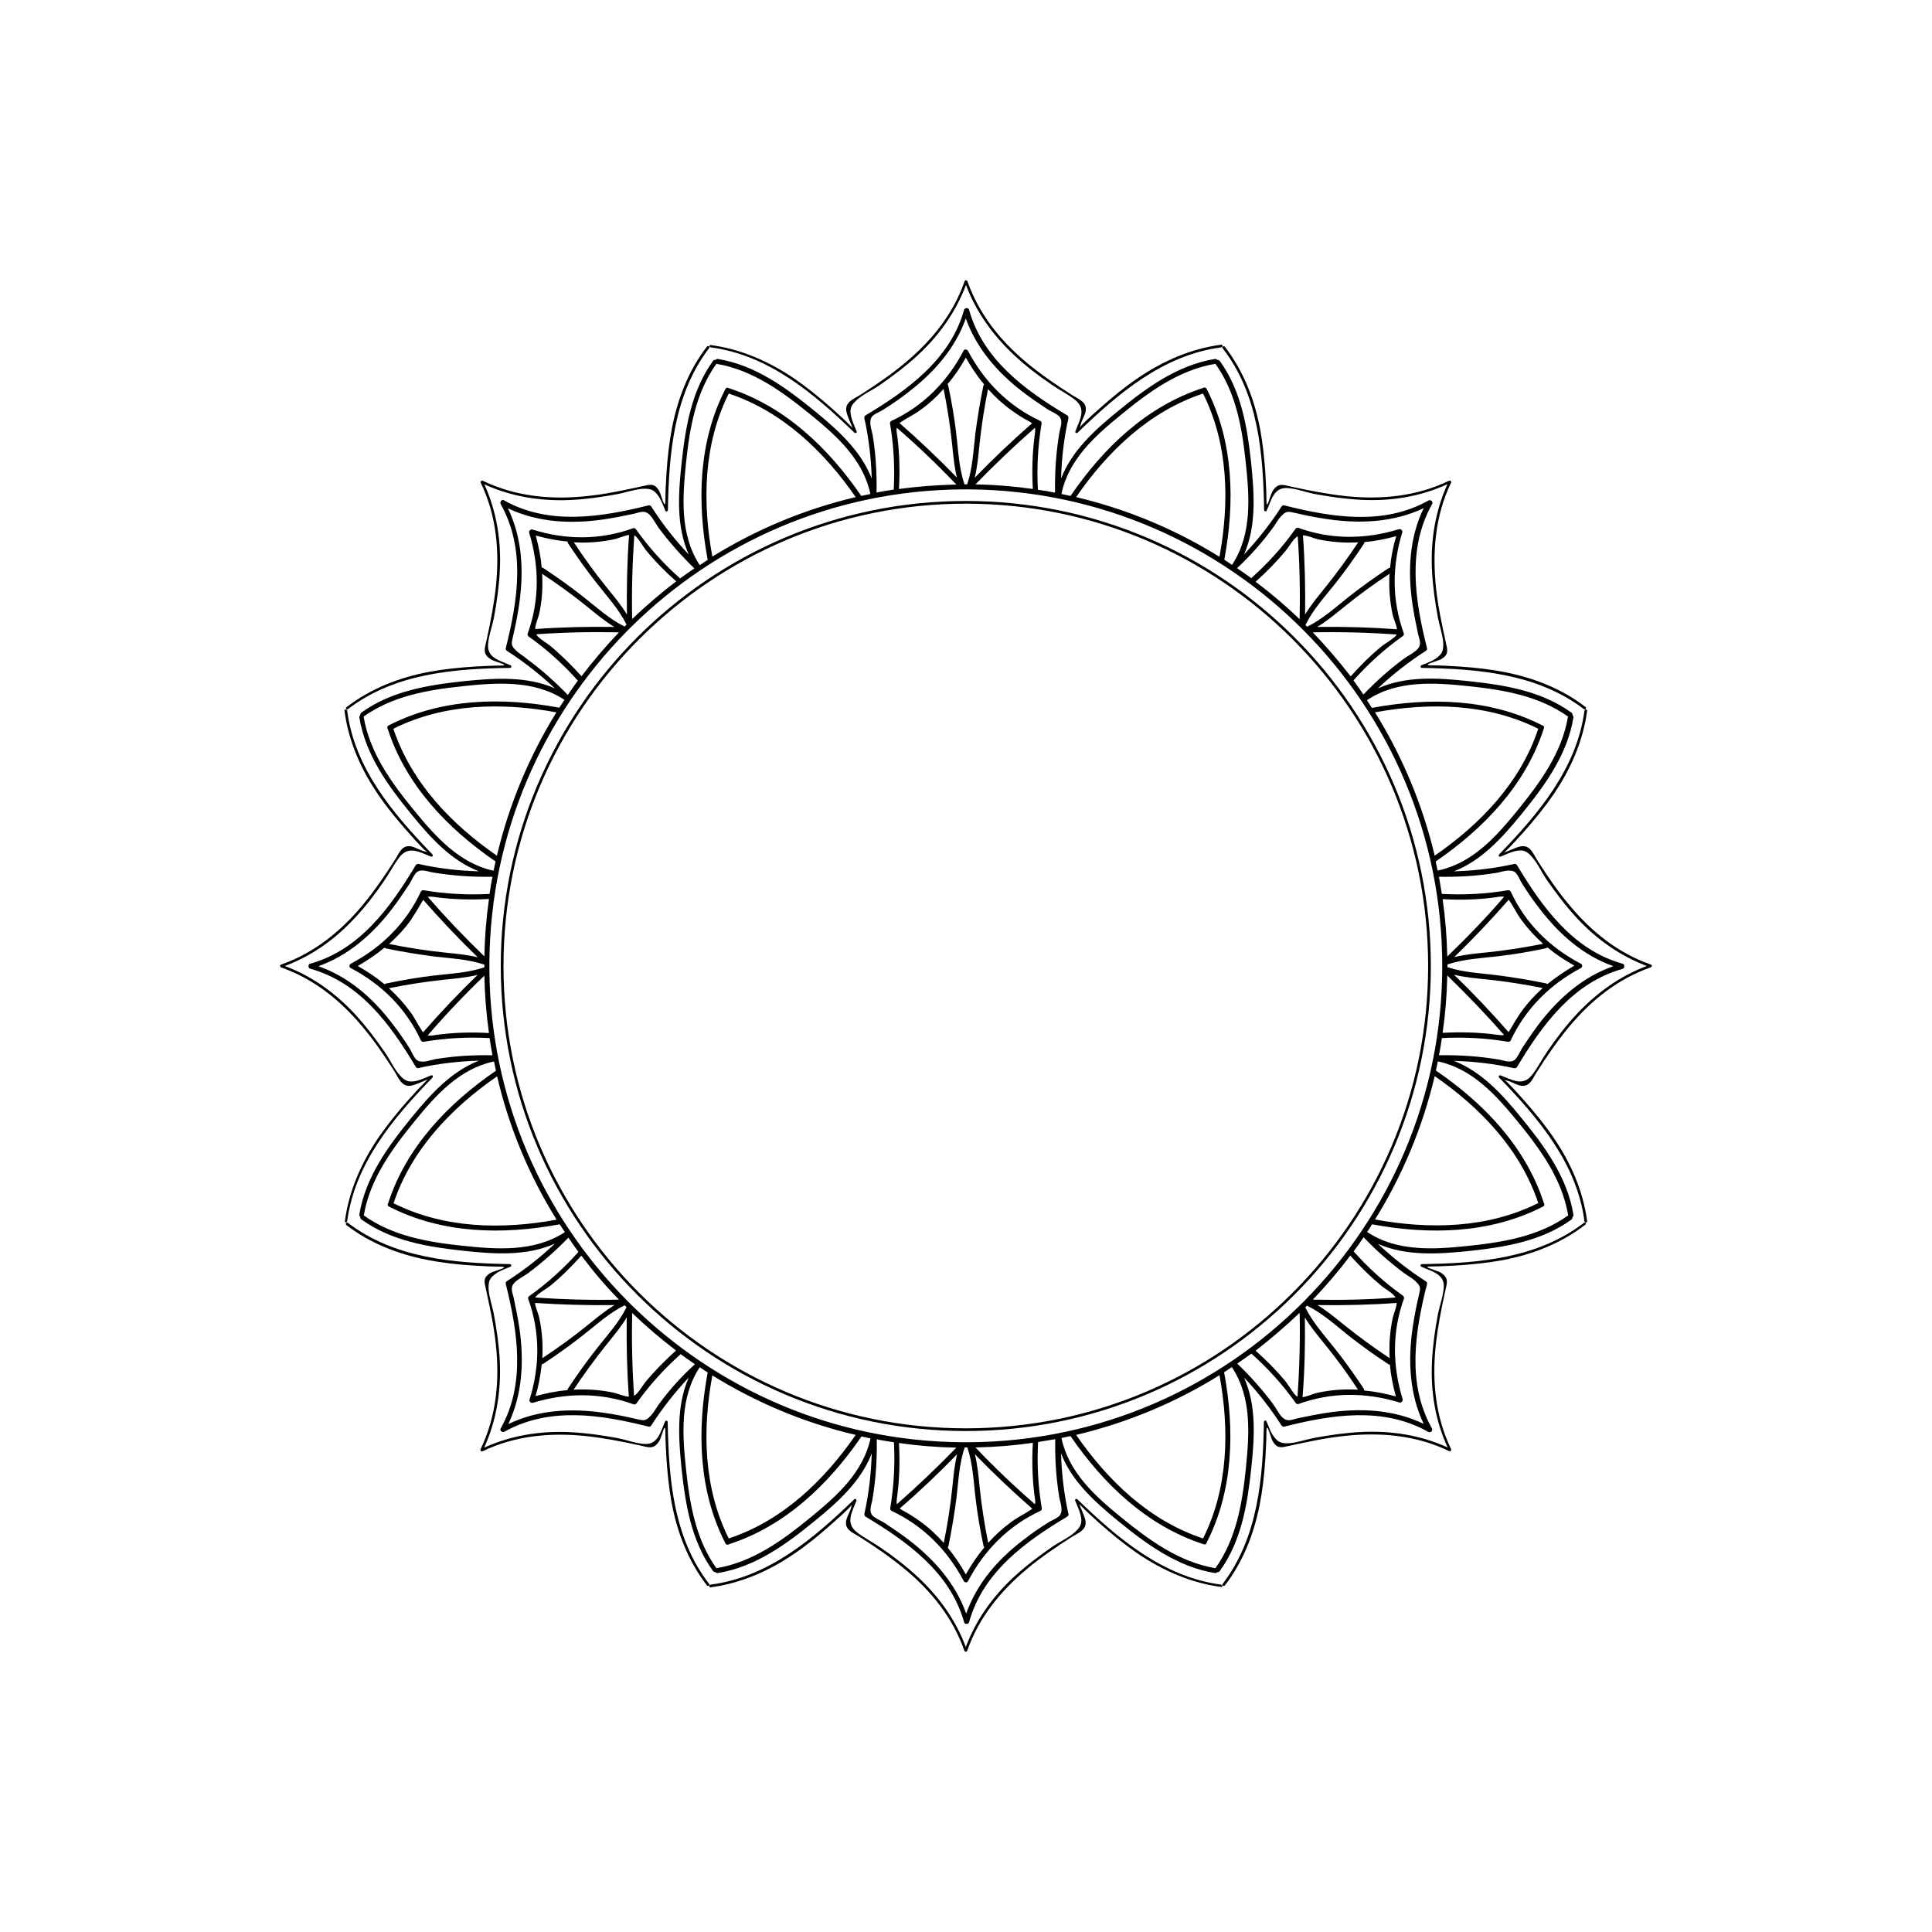 <?xml version="1.0" encoding="UTF-8" standalone="no"?>
<svg
   xmlns:dc="http://purl.org/dc/elements/1.1/"
   xmlns:cc="http://creativecommons.org/ns#"
   xmlns:rdf="http://www.w3.org/1999/02/22-rdf-syntax-ns#"
   xmlns:svg="http://www.w3.org/2000/svg"
   xmlns="http://www.w3.org/2000/svg"
   xmlns:sodipodi="http://sodipodi.sourceforge.net/DTD/sodipodi-0.dtd"
   xmlns:inkscape="http://www.inkscape.org/namespaces/inkscape"
   version="1.1"
   id="Layer_1"
   x="0px"
   y="0px"
   viewBox="0 0 1000 1000"
   width="100%"
   height="100%"
   style="enable-background:new 0 0 1000 1000;"
   xml:space="preserve"
   ><style
     type="text/css"
     id="style3">
	.noFillSVG{fill:none;}
</style><switch
     id="switch5"
     transform="translate(16.8,0)"><g
       id="g7"><g
         id="g9"><path
           class="noFillSVG"
           d="m 301.1,720.9 c 2.4,0.5 5.2,1.8 7.6,2 -0.9,-13.7 -1.3,-27.3 -1.1,-41 -3,5 -6.8,9.5 -10.5,14.1 -6.1,7.5 -11.7,15.2 -17,23.3 7,-0.4 14,0.1 21,1.6 z"
           id="path11"
           inkscape:connector-curvature="0"
           style="fill:none" /><path
           class="noFillSVG"
           d="m 208.9,464.4 c -1.8,-0.2 -3.2,-0.4 -4.3,-0.2 9.3,10.7 19.1,20.9 29.3,30.8 0.2,-10 1,-19.9 2.4,-29.7 -9.2,0.6 -18.3,0.3 -27.4,-0.9 z"
           id="path13"
           inkscape:connector-curvature="0"
           style="fill:none" /><path
           class="noFillSVG"
           d="m 317.4,715.3 c 4.8,-5.9 10.1,-11.3 15.8,-16.3 -8,-6 -15.6,-12.5 -22.7,-19.4 -0.3,14.3 0.1,28.5 1,42.8 0.3,-0.1 0.5,-0.3 0.8,-0.5 1.9,-1.6 3.5,-4.6 5.1,-6.6 z"
           id="path15"
           inkscape:connector-curvature="0"
           style="fill:none" /><path
           class="noFillSVG"
           d="m 186.9,622.7 c 26.2,13.1 56.1,13.7 84.4,8.5 -14.1,-22.6 -24.6,-47.6 -30.9,-74.2 -23.6,16.4 -44.3,38 -53.5,65.7 z"
           id="path17"
           inkscape:connector-curvature="0"
           style="fill:none" /><path
           class="noFillSVG"
           d="m 277,719.5 c 0,-0.2 0,-0.5 0.2,-0.8 4.7,-7.1 9.6,-14 14.9,-20.7 5.4,-6.9 11.4,-13.4 15.4,-21.4 -0.3,-0.3 -0.6,-0.6 -1,-1 -7.9,3.9 -14.4,9.9 -21.4,15.4 -6.7,5.3 -13.6,10.2 -20.7,14.9 -0.3,0.2 -0.6,0.2 -0.8,0.2 -0.5,5.6 -1.6,11.1 -3.1,16.5 5.4,-1.5 10.9,-2.5 16.5,-3.1 z"
           id="path19"
           inkscape:connector-curvature="0"
           style="fill:none" /><path
           class="noFillSVG"
           d="m 488.1,749.2 c 9.9,10.2 20.1,20 30.8,29.4 0.4,-1.5 -0.1,-3.3 -0.4,-5.6 -1,-8.7 -1.2,-17.4 -0.8,-26.1 -9.7,1.3 -19.6,2.1 -29.6,2.3 z"
           id="path21"
           inkscape:connector-curvature="0"
           style="fill:none" /><path
           class="noFillSVG"
           d="m 426.1,742.7 c -26.6,-6.3 -51.6,-16.8 -74.2,-30.8 -5.2,28.4 -4.6,58.2 8.5,84.4 27.8,-9.2 49.3,-29.9 65.7,-53.6 z"
           id="path23"
           inkscape:connector-curvature="0"
           style="fill:none" /><path
           class="noFillSVG"
           d="m 267.8,665.8 c -1.5,1.3 -6.7,4.1 -7.5,5.8 0,0 0,0.1 0,0.1 14.4,1 28.8,1.3 43.3,1.1 -6.9,-7.2 -13.4,-14.8 -19.4,-22.7 -5.1,5.6 -10.5,10.9 -16.4,15.7 z"
           id="path25"
           inkscape:connector-curvature="0"
           style="fill:none" /><path
           class="noFillSVG"
           d="m 263.8,703 c 8,-5.3 15.8,-11 23.3,-17 4.6,-3.7 9.1,-7.5 14.1,-10.5 -13.8,0.2 -27.5,-0.1 -41.3,-1.1 0.3,2.6 1.8,5.6 2.2,7.6 1.6,7 2.1,14 1.7,21 z"
           id="path27"
           inkscape:connector-curvature="0"
           style="fill:none" /><path
           class="noFillSVG"
           d="m 195.7,523.8 c 2.3,3.1 3.9,6.6 6,9.7 0.2,0.3 0.4,0.5 0.6,0.8 9,-10.3 18.4,-20.2 28.2,-29.7 -5.7,1.4 -11.5,1.9 -17.4,2.5 -9.6,1 -19.1,2.5 -28.5,4.4 4,3.7 7.8,7.7 11.1,12.3 z"
           id="path29"
           inkscape:connector-curvature="0"
           style="fill:none" /><path
           class="noFillSVG"
           d="m 317.4,284.7 c -1.3,-1.5 -4.1,-6.7 -5.8,-7.5 0,0 -0.1,0 -0.1,0 -1,14.4 -1.3,28.8 -1.1,43.3 7.2,-6.9 14.8,-13.4 22.7,-19.4 -5.6,-5.1 -10.9,-10.5 -15.7,-16.4 z"
           id="path31"
           inkscape:connector-curvature="0"
           style="fill:none" /><path
           class="noFillSVG"
           d="m 301.1,279.1 c -7,1.5 -14,2 -21,1.6 5.3,8 11,15.8 17,23.3 3.7,4.6 7.5,9.1 10.5,14.1 -0.2,-13.8 0.1,-27.5 1.1,-41.3 -2.5,0.3 -5.5,1.8 -7.6,2.3 z"
           id="path33"
           inkscape:connector-curvature="0"
           style="fill:none" /><path
           class="noFillSVG"
           d="m 260.5,277.3 c 1.5,5.5 2.6,11 3.1,16.6 0.2,0 0.5,0 0.8,0.2 7.1,4.7 14,9.6 20.7,14.9 6.9,5.4 13.4,11.4 21.4,15.4 0.3,-0.3 0.6,-0.6 1,-1 -3.9,-7.9 -9.9,-14.4 -15.4,-21.4 -5.3,-6.7 -10.2,-13.6 -14.9,-20.7 -0.2,-0.3 -0.2,-0.6 -0.2,-0.8 -5.5,-0.6 -11.1,-1.7 -16.5,-3.2 z"
           id="path35"
           inkscape:connector-curvature="0"
           style="fill:none" /><path
           class="noFillSVG"
           d="m 301.3,324.5 c -5,-3 -9.5,-6.8 -14.1,-10.5 -7.5,-6.1 -15.2,-11.7 -23.3,-17 0.4,7 -0.1,14 -1.6,21 -0.5,2.4 -1.8,5.2 -2,7.6 13.6,-0.9 27.3,-1.3 41,-1.1 z"
           id="path37"
           inkscape:connector-curvature="0"
           style="fill:none" /><path
           class="noFillSVG"
           d="m 184.5,488.5 c 9.4,1.9 18.9,3.4 28.5,4.4 5.9,0.6 11.7,1.1 17.4,2.5 -9.8,-9.5 -19.2,-19.4 -28.2,-29.7 -0.4,0.5 -0.7,1 -1.1,1.7 -1.6,3 -3.5,6 -5.5,8.8 -3.2,4.5 -7,8.6 -11.1,12.3 z"
           id="path39"
           inkscape:connector-curvature="0"
           style="fill:none" /><path
           class="noFillSVG"
           d="m 186.9,377.3 c 9.2,27.7 29.9,49.3 53.6,65.7 6.3,-26.6 16.8,-51.6 30.9,-74.2 -28.5,-5.2 -58.3,-4.6 -84.5,8.5 z"
           id="path41"
           inkscape:connector-curvature="0"
           style="fill:none" /><path
           class="noFillSVG"
           d="m 506.9,787.5 c 3.1,-2.3 6.6,-3.9 9.7,-6 0.3,-0.2 0.5,-0.4 0.8,-0.6 -10.3,-9 -20.2,-18.4 -29.7,-28.2 1.4,5.7 1.9,11.5 2.5,17.4 1,9.6 2.5,19.1 4.4,28.5 3.7,-4.1 7.8,-7.8 12.3,-11.1 z"
           id="path43"
           inkscape:connector-curvature="0"
           style="fill:none" /><path
           class="noFillSVG"
           d="m 182.2,509.4 c 0.2,-0.2 0.4,-0.3 0.6,-0.4 8.3,-1.7 16.7,-3.2 25.2,-4.2 8.7,-1 17.5,-1.4 25.8,-4.2 0,-0.2 0,-0.5 0,-0.7 0,-0.2 0,-0.5 0,-0.7 -8.4,-2.8 -17.1,-3.2 -25.8,-4.2 -8.5,-1 -16.8,-2.4 -25.2,-4.2 -0.3,-0.1 -0.5,-0.2 -0.7,-0.4 -4.3,3.6 -9,6.7 -13.9,9.4 5,2.9 9.7,6.1 14,9.6 z"
           id="path45"
           inkscape:connector-curvature="0"
           style="fill:none" /><path
           class="noFillSVG"
           d="m 210.2,535.4 c 8.7,-1 17.4,-1.2 26.1,-0.8 -1.4,-9.7 -2.2,-19.6 -2.4,-29.7 -10.2,9.8 -20,20.1 -29.3,30.8 1.5,0.4 3.2,0 5.6,-0.3 z"
           id="path47"
           inkscape:connector-curvature="0"
           style="fill:none" /><path
           class="noFillSVG"
           d="m 698.4,665.8 c -5.9,-4.8 -11.3,-10.2 -16.3,-15.8 -6,8 -12.5,15.6 -19.4,22.8 14.3,0.3 28.6,-0.1 42.9,-1 -0.1,-0.3 -0.3,-0.5 -0.5,-0.8 -1.6,-2 -4.7,-3.6 -6.7,-5.2 z"
           id="path49"
           inkscape:connector-curvature="0"
           style="fill:none" /><path
           class="noFillSVG"
           d="m 756.1,464.6 c -8.7,1 -17.4,1.2 -26.2,0.8 1.4,9.7 2.2,19.7 2.4,29.7 10.2,-9.9 20.1,-20.1 29.4,-30.9 -1.5,-0.3 -3.2,0.1 -5.6,0.4 z"
           id="path51"
           inkscape:connector-curvature="0"
           style="fill:none" /><circle
           class="noFillSVG"
           cx="483.1"
           cy="500"
           r="239.3"
           id="circle53"
           style="fill:none" /><path
           class="noFillSVG"
           d="m 485.1,253.5 c -0.1,0 -0.2,0 -0.4,0 -0.5,0 -1.1,0 -1.6,0 -0.5,0 -1,0 -1.5,0 -0.1,0 -0.3,0 -0.4,0 -66.6,0.5 -126.9,27.5 -171.1,71 0,0 0,0 -0.1,0.1 -0.8,0.8 -1.6,1.6 -2.4,2.4 0,0 0,0 -0.1,0.1 -43.5,44.1 -70.5,104.4 -71,170.9 0.1,0.3 0.1,0.5 0,0.8 0,0.4 0,0.9 0,1.3 0,0.4 0,0.9 0,1.3 0.1,0.3 0.1,0.5 0,0.8 0.6,66.5 27.6,126.8 71,170.9 0,0 0,0 0.1,0.1 0.8,0.8 1.6,1.6 2.4,2.4 0,0 0,0 0.1,0.1 44.1,43.5 104.5,70.5 171.1,71 0.1,0 0.3,0 0.4,0 0.5,0 1,0 1.5,0 0.5,0 1.1,0 1.6,0 0.1,0 0.2,0 0.4,0 135,-1.1 244.6,-111.2 244.6,-246.5 0,-135.3 -109.6,-245.7 -244.6,-246.7 z m -2,487.2 c -132.7,0 -240.7,-108 -240.7,-240.7 0,-132.7 108,-240.7 240.7,-240.7 132.7,0 240.7,108 240.7,240.7 0,132.7 -108,240.7 -240.7,240.7 z"
           id="path55"
           inkscape:connector-curvature="0"
           style="fill:none" /><path
           class="noFillSVG"
           d="m 770.6,476.2 c -2.3,-3.1 -3.9,-6.5 -6,-9.7 -0.2,-0.3 -0.4,-0.5 -0.6,-0.8 -9,10.3 -18.4,20.2 -28.2,29.7 5.7,-1.4 11.5,-1.9 17.4,-2.5 9.6,-1 19.1,-2.5 28.5,-4.4 -4,-3.7 -7.8,-7.8 -11.1,-12.3 z"
           id="path57"
           inkscape:connector-curvature="0"
           style="fill:none" /><path
           class="noFillSVG"
           d="m 459.4,787.5 c 4.5,3.3 8.6,7.1 12.3,11.2 1.9,-9.4 3.4,-18.9 4.4,-28.5 0.6,-5.9 1.1,-11.7 2.5,-17.4 -9.5,9.8 -19.4,19.2 -29.7,28.2 0.5,0.4 1,0.7 1.7,1.1 3.1,1.5 6,3.4 8.8,5.4 z"
           id="path59"
           inkscape:connector-curvature="0"
           style="fill:none" /><path
           class="noFillSVG"
           d="m 784.1,490.5 c -0.2,0.2 -0.4,0.3 -0.7,0.4 -8.3,1.7 -16.7,3.1 -25.2,4.2 -8.7,1 -17.5,1.4 -25.9,4.2 0,0.2 0,0.5 0,0.7 0,0.2 0,0.5 0,0.7 8.4,2.8 17.2,3.2 25.9,4.2 8.5,1 16.8,2.4 25.2,4.2 0.3,0.1 0.5,0.2 0.6,0.4 4.3,-3.6 9,-6.7 13.9,-9.5 -4.8,-2.8 -9.5,-5.9 -13.8,-9.5 z"
           id="path61"
           inkscape:connector-curvature="0"
           style="fill:none" /><path
           class="noFillSVG"
           d="m 757.4,535.6 c 1.8,0.2 3.2,0.4 4.3,0.2 -9.4,-10.7 -19.2,-21 -29.4,-30.8 -0.2,10.1 -1,20 -2.4,29.7 9.3,-0.6 18.4,-0.3 27.5,0.9 z"
           id="path63"
           inkscape:connector-curvature="0"
           style="fill:none" /><path
           class="noFillSVG"
           d="m 781.8,511.5 c -9.4,-1.9 -18.9,-3.4 -28.5,-4.4 -5.9,-0.6 -11.7,-1.1 -17.4,-2.5 9.8,9.5 19.2,19.4 28.2,29.7 0.4,-0.5 0.7,-1 1.1,-1.7 1.6,-3.1 3.5,-6 5.5,-8.8 3.2,-4.6 7,-8.6 11.1,-12.3 z"
           id="path65"
           inkscape:connector-curvature="0"
           style="fill:none" /><path
           class="noFillSVG"
           d="m 779.4,622.7 c -9.2,-27.8 -29.9,-49.3 -53.6,-65.7 -6.3,26.6 -16.8,51.6 -30.9,74.2 28.4,5.2 58.3,4.6 84.5,-8.5 z"
           id="path67"
           inkscape:connector-curvature="0"
           style="fill:none" /><path
           class="noFillSVG"
           d="m 492.2,800.3 c -1.7,-8.3 -3.1,-16.7 -4.2,-25.2 -1,-8.7 -1.4,-17.5 -4.2,-25.9 -0.2,0 -0.5,0 -0.7,0 -0.2,0 -0.4,0 -0.7,0 -2.8,8.4 -3.2,17.1 -4.2,25.9 -1,8.5 -2.4,16.8 -4.2,25.2 -0.1,0.3 -0.2,0.5 -0.4,0.7 3.6,4.3 6.7,9 9.4,13.9 2.8,-4.9 5.9,-9.6 9.5,-13.9 -0.1,-0.2 -0.2,-0.4 -0.3,-0.7 z"
           id="path69"
           inkscape:connector-curvature="0"
           style="fill:none" /><path
           class="noFillSVG"
           d="m 648.9,715.3 c 1.3,1.5 4.1,6.7 5.8,7.5 0,0 0.1,0 0.1,0 1,-14.4 1.3,-28.9 1.1,-43.4 -7.2,6.9 -14.8,13.4 -22.8,19.4 5.7,5.2 11,10.6 15.8,16.5 z"
           id="path71"
           inkscape:connector-curvature="0"
           style="fill:none" /><path
           class="noFillSVG"
           d="m 478.2,749.2 c -10.1,-0.2 -20,-1 -29.7,-2.4 0.5,9.2 0.3,18.3 -0.9,27.4 -0.2,1.8 -0.4,3.2 -0.2,4.3 10.7,-9.3 21,-19.1 30.8,-29.3 z"
           id="path73"
           inkscape:connector-curvature="0"
           style="fill:none" /><path
           class="noFillSVG"
           d="m 267.8,334.2 c 5.9,4.8 11.2,10.1 16.3,15.8 6,-8 12.5,-15.5 19.4,-22.7 -14.3,-0.3 -28.5,0.1 -42.8,1 0.1,0.3 0.3,0.5 0.5,0.8 1.6,1.9 4.7,3.5 6.6,5.1 z"
           id="path75"
           inkscape:connector-curvature="0"
           style="fill:none" /><path
           class="noFillSVG"
           d="m 614.4,711.8 c -22.6,14.1 -47.6,24.6 -74.2,30.9 16.4,23.7 37.9,44.4 65.7,53.6 13.1,-26.2 13.7,-56.1 8.5,-84.5 z"
           id="path77"
           inkscape:connector-curvature="0"
           style="fill:none" /><path
           class="noFillSVG"
           d="m 665,675.5 c 5,3 9.5,6.8 14.1,10.5 7.5,6.1 15.3,11.7 23.3,17 -0.4,-7 0.1,-14 1.6,-21 0.5,-2.4 1.8,-5.2 2,-7.6 -13.6,0.9 -27.3,1.3 -41,1.1 z"
           id="path79"
           inkscape:connector-curvature="0"
           style="fill:none" /><path
           class="noFillSVG"
           d="m 665.2,720.9 c 7,-1.5 14,-2 21,-1.6 -5.3,-8 -10.9,-15.8 -17,-23.3 -3.7,-4.6 -7.5,-9.1 -10.5,-14.1 0.2,13.8 -0.1,27.5 -1.1,41.3 2.5,-0.3 5.5,-1.8 7.6,-2.3 z"
           id="path81"
           inkscape:connector-curvature="0"
           style="fill:none" /><path
           class="noFillSVG"
           d="m 705.9,722.7 c -1.5,-5.4 -2.6,-11 -3.1,-16.5 -0.3,0 -0.5,0 -0.8,-0.2 -7.1,-4.7 -14,-9.6 -20.7,-14.9 -6.9,-5.5 -13.4,-11.4 -21.4,-15.4 -0.3,0.3 -0.6,0.6 -0.9,0.9 3.9,8 9.9,14.5 15.4,21.4 5.3,6.7 10.2,13.6 14.9,20.7 0.2,0.3 0.2,0.5 0.2,0.8 5.4,0.6 10.9,1.6 16.4,3.2 z"
           id="path83"
           inkscape:connector-curvature="0"
           style="fill:none" /><path
           class="noFillSVG"
           d="m 690.7,362.2 c 0.9,1.3 1.8,2.7 2.6,4 29.6,-5.5 60.8,-4.9 88.1,9 0.3,0.1 0.6,0.3 0.8,0.5 0,0 0,0 0,0 0,0 0,0.1 0.1,0.1 0.2,0.4 0.2,0.9 -0.1,1.3 -9.4,29.1 -31,51.6 -55.9,68.6 0.4,1.6 0.7,3.2 1,4.7 0,0 0,0 0.1,0 17.6,-3.7 29.9,-17.3 40.9,-30.7 11.9,-14.5 23.3,-30 26.5,-49 -15,-10.7 -33.2,-13.8 -51.1,-15.7 -17.8,-1.9 -37.1,-3.3 -52.8,7 0,0.2 -0.1,0.2 -0.2,0.2 z"
           id="path85"
           inkscape:connector-curvature="0"
           style="fill:none" /><path
           class="noFillSVG"
           d="m 238.1,546.2 c -0.6,-2.9 -1.1,-5.9 -1.5,-8.9 0,0 0,0 0,0 -11.4,-0.6 -22.7,0 -34,1.9 -0.6,0.1 -1.3,0 -1.5,-0.6 -7.7,-16.5 -20.3,-29 -36.3,-37.5 -0.5,-0.3 -0.7,-0.8 -0.7,-1.2 0,-0.4 0.1,-0.9 0.7,-1.1 16,-8.4 28.7,-20.9 36.3,-37.4 0.3,-0.6 1,-0.7 1.5,-0.6 11.3,1.9 22.5,2.5 34,1.9 0,0 0,0 0,0 0.4,-3 1,-5.9 1.5,-8.9 -10.3,0.2 -20.6,-0.5 -30.8,-2.2 -2.7,-0.5 -5.9,-2 -8.3,-0.2 -1.2,0.9 -3,4.9 -3.9,6.2 -2.8,4.5 -5.8,8.8 -9.1,13 -10,13 -22.4,24 -38,29.5 15.5,5.5 27.9,16.3 38,29.4 3.2,4.2 6.2,8.6 9.1,13 0.9,1.5 2.3,5.3 3.9,6.2 2.8,1.8 6.5,0.1 9.6,-0.4 9.7,-1.6 19.6,-2.2 29.5,-2.1 z"
           id="path87"
           inkscape:connector-curvature="0"
           style="fill:none" /><path
           class="noFillSVG"
           d="m 238.8,450.5 c 0.3,-1.6 0.7,-3.2 1,-4.8 -24.8,-17 -46.4,-39.5 -55.8,-68.6 -0.2,-0.4 -0.3,-0.9 -0.1,-1.3 0,-0.1 0,-0.1 0.1,-0.2 0,0 0,0 0,0 0.2,-0.2 0.5,-0.4 0.8,-0.5 27.3,-13.9 58.4,-14.5 88,-9 0.9,-1.4 1.8,-2.7 2.7,-4.1 0,0 -0.1,0 -0.1,0 -15.7,-10.3 -34.9,-8.8 -52.8,-7 -18,1.9 -36.1,5 -51.1,15.7 3.2,18.9 14.6,34.4 26.5,49 10.8,13.5 23.1,27.2 40.8,30.8 0,0 0,0 0,0 z"
           id="path89"
           inkscape:connector-curvature="0"
           style="fill:none" /><path
           class="noFillSVG"
           d="m 537.3,256.7 c 17,-24.8 39.5,-46.4 68.6,-55.9 0.4,-0.2 0.9,-0.3 1.3,-0.1 0.1,0 0.1,0 0.2,0.1 0,0 0,0 0,0 0.2,0.2 0.4,0.5 0.5,0.8 13.9,27.3 14.5,58.5 9,88.1 1.4,0.9 2.7,1.8 4,2.7 0,-0.1 0,-0.1 0.1,-0.2 10.3,-15.7 8.8,-34.9 7,-52.8 -1.9,-18 -5,-36.1 -15.7,-51.1 -18.9,3.2 -34.4,14.6 -49,26.5 -13.4,10.9 -27,23.2 -30.7,40.9 0,0 0,0 0,0 1.6,0.3 3.1,0.6 4.7,1 z"
           id="path91"
           inkscape:connector-curvature="0"
           style="fill:none" /><path
           class="noFillSVG"
           d="m 436.9,255 c 2.9,-0.6 5.9,-1.1 8.9,-1.5 0,0 0,0 0,0 0.6,-11.4 0,-22.7 -1.9,-34 -0.1,-0.6 0,-1.3 0.6,-1.5 16.5,-7.7 29,-20.4 37.4,-36.3 0.3,-0.5 0.8,-0.7 1.2,-0.7 0.4,0 0.9,0.1 1.1,0.7 8.4,16 21,28.7 37.5,36.3 0.6,0.3 0.7,1 0.6,1.5 -1.9,11.3 -2.5,22.5 -1.9,34 0,0 0,0 0,0.1 3,0.5 5.9,1 8.9,1.5 -0.2,-10.4 0.5,-20.7 2.2,-30.9 0.5,-2.7 2,-5.9 0.2,-8.3 -0.9,-1.2 -4.9,-3 -6.2,-3.9 -4.5,-2.8 -8.8,-5.8 -13,-9.1 -13.1,-10 -23.9,-22.4 -29.4,-38 -5.5,15.5 -16.5,28 -29.5,38 -4.2,3.2 -8.6,6.2 -13,9.1 -1.5,0.9 -5.3,2.3 -6.2,3.9 -1.8,2.8 -0.1,6.5 0.4,9.6 1.7,9.7 2.3,19.6 2.1,29.5 z"
           id="path93"
           inkscape:connector-curvature="0"
           style="fill:none" /><path
           class="noFillSVG"
           d="m 335.3,700.6 c 0,0 0,0.1 -0.1,0.1 -8.5,7.6 -16.1,16 -22.7,25.3 -0.3,0.5 -0.9,0.8 -1.5,0.6 -17.1,-6.2 -34.8,-6.1 -52.2,-0.8 -0.5,0.2 -0.9,0 -1.2,-0.3 0,0 0,0 -0.1,-0.1 0,0 -0.1,-0.1 -0.1,-0.1 -0.3,-0.3 -0.4,-0.7 -0.3,-1.2 5.3,-17.3 5.5,-35 -0.7,-52.1 -0.2,-0.6 0.2,-1.2 0.6,-1.5 9.3,-6.6 17.7,-14.2 25.3,-22.7 0,0 0.1,0 0.1,-0.1 -1.8,-2.4 -3.5,-4.9 -5.2,-7.4 -6.5,6.7 -13.5,13 -21,18.5 -2.1,1.5 -5,2.9 -6.8,4.7 -2.5,2.6 -1.3,4.7 -0.5,8 1.2,5.1 2.2,10.2 2.9,15.4 2.5,17 1.7,34.4 -5.7,49.9 15.6,-7.5 32.8,-8.3 49.8,-5.8 5.6,0.8 11.1,2 16.6,3.2 4,0.9 4.6,1.1 7.4,-1.8 1.6,-1.6 2.7,-4 4.1,-5.8 5.6,-7.5 11.8,-14.5 18.5,-21 -2.3,-1.4 -4.7,-3.2 -7.2,-5 z"
           id="path95"
           inkscape:connector-curvature="0"
           style="fill:none" /><path
           class="noFillSVG"
           d="m 345.4,292.3 c 1.3,-0.9 2.7,-1.8 4.1,-2.7 -5.5,-29.6 -4.9,-60.8 9,-88.1 0.1,-0.3 0.3,-0.6 0.5,-0.8 0,0 0,0 0,0 0,0 0.1,0 0.1,-0.1 0.4,-0.2 0.9,-0.2 1.3,0.1 29.1,9.4 51.6,31 68.6,55.8 1.6,-0.4 3.2,-0.7 4.7,-1 0,0 0,0 0,0 -3.7,-17.6 -17.3,-29.9 -30.7,-40.9 -14.5,-11.9 -30,-23.3 -49,-26.5 -10.7,15 -13.8,33.2 -15.7,51.1 -1.9,17.8 -3.3,37.1 7,52.8 0,0.3 0,0.3 0.1,0.3 z"
           id="path97"
           inkscape:connector-curvature="0"
           style="fill:none" /><path
           class="noFillSVG"
           d="m 277.3,359.5 c 1.7,-2.5 3.4,-4.9 5.2,-7.4 0,0 -0.1,0 -0.1,-0.1 -7.6,-8.5 -16,-16.1 -25.3,-22.7 -0.5,-0.3 -0.8,-0.9 -0.6,-1.5 6.2,-17.1 6.1,-34.8 0.8,-52.2 -0.2,-0.5 0,-0.9 0.3,-1.2 0,0 0,0 0.1,-0.1 0,0 0.1,-0.1 0.1,-0.1 0.3,-0.3 0.7,-0.4 1.2,-0.3 17.3,5.3 35,5.5 52.1,-0.7 0.6,-0.2 1.2,0.2 1.5,0.6 6.6,9.3 14.2,17.7 22.7,25.3 0,0 0.1,0.1 0.1,0.1 2.4,-1.8 4.9,-3.5 7.4,-5.2 -6.7,-6.5 -13,-13.5 -18.5,-21 -1.5,-2.1 -2.9,-5 -4.7,-6.8 -2.6,-2.5 -4.7,-1.3 -8,-0.5 -5.1,1.2 -10.2,2.2 -15.4,2.9 -17,2.5 -34.4,1.7 -49.9,-5.7 7.5,15.6 8.3,32.8 5.8,49.8 -0.8,5.6 -2,11.1 -3.2,16.6 -0.9,4 -1.1,4.6 1.8,7.4 1.6,1.6 4,2.7 5.8,4.1 7.3,5.8 14.3,12 20.8,18.7 z"
           id="path99"
           inkscape:connector-curvature="0"
           style="fill:none" /><path
           class="noFillSVG"
           d="m 275.5,637.8 c -0.9,-1.3 -1.8,-2.7 -2.7,-4.1 -29.6,5.5 -60.7,4.9 -88,-9 -0.3,-0.1 -0.6,-0.3 -0.8,-0.5 0,0 0,0 0,0 0,0 0,-0.1 -0.1,-0.1 -0.2,-0.4 -0.2,-0.9 0.1,-1.3 9.4,-29.1 31,-51.6 55.8,-68.6 -0.4,-1.6 -0.7,-3.2 -1,-4.8 0,0 0,0 0,0 -17.6,3.7 -29.9,17.3 -40.9,30.7 -11.9,14.5 -23.3,30 -26.5,49 15,10.7 33.2,13.8 51.1,15.7 17.8,1.9 37.1,3.3 52.8,-7 0.1,0 0.1,0 0.2,0 z"
           id="path101"
           inkscape:connector-curvature="0"
           style="fill:none" /><path
           class="noFillSVG"
           d="m 429,743.3 c -17,24.8 -39.5,46.4 -68.6,55.8 -0.4,0.2 -0.9,0.3 -1.3,0.1 -0.1,0 -0.1,0 -0.2,-0.1 0,0 0,0 0,0 -0.2,-0.2 -0.4,-0.5 -0.5,-0.8 -13.9,-27.3 -14.5,-58.4 -9,-88.1 -1.4,-0.9 -2.7,-1.8 -4.1,-2.7 0,0 0,0.1 -0.1,0.1 -10.3,15.7 -8.8,34.9 -7,52.8 1.9,18 5,36.1 15.7,51.1 18.9,-3.2 34.4,-14.6 49,-26.5 13.4,-10.9 27,-23.2 30.7,-40.9 0,0 0,0 0,0 -1.5,-0.1 -3.1,-0.4 -4.6,-0.8 z"
           id="path103"
           inkscape:connector-curvature="0"
           style="fill:none" /><path
           class="noFillSVG"
           d="m 351.9,288.1 c 22.6,-14 47.6,-24.6 74.2,-30.8 -16.4,-23.7 -37.9,-44.4 -65.7,-53.6 -13.1,26.2 -13.7,56.1 -8.5,84.4 z"
           id="path105"
           inkscape:connector-curvature="0"
           style="fill:none" /><path
           class="noFillSVG"
           d="m 780.2,470.6 c -3.2,-4.2 -6.2,-8.6 -9.1,-13 -0.9,-1.5 -2.3,-5.3 -3.9,-6.2 -2.8,-1.8 -6.5,-0.1 -9.6,0.4 -9.8,1.6 -19.7,2.2 -29.7,2 0.6,2.9 1.1,5.9 1.5,8.9 0,0 0.1,0 0.1,0 11.4,0.6 22.7,0 34,-1.9 0.6,-0.1 1.3,0 1.5,0.6 7.7,16.5 20.4,29 36.3,37.4 0.5,0.3 0.7,0.8 0.7,1.2 0,0.4 -0.2,0.9 -0.7,1.1 -16,8.4 -28.7,21 -36.3,37.5 -0.3,0.6 -1,0.7 -1.5,0.6 -11.3,-1.9 -22.5,-2.5 -34,-1.9 0,0 -0.1,0 -0.1,0 -0.5,3 -1,5.9 -1.5,8.9 10.4,-0.2 20.7,0.5 30.9,2.2 2.7,0.5 5.9,2 8.3,0.2 1.2,-0.9 3,-4.9 3.9,-6.2 2.8,-4.5 5.8,-8.8 9.1,-13 10,-13.1 22.4,-23.9 38,-29.4 -15.4,-5.4 -27.9,-16.4 -37.9,-29.4 z"
           id="path107"
           inkscape:connector-curvature="0"
           style="fill:none" /><path
           class="noFillSVG"
           d="m 529.4,745 c -2.9,0.6 -5.9,1.1 -8.9,1.5 0,0 0,0 0,0.1 -0.6,11.4 0,22.7 1.9,34 0.1,0.6 0,1.3 -0.6,1.5 -16.5,7.7 -29,20.3 -37.5,36.3 -0.3,0.5 -0.8,0.7 -1.2,0.7 -0.4,0 -0.9,-0.1 -1.1,-0.7 -8.4,-16 -20.9,-28.7 -37.4,-36.3 -0.6,-0.3 -0.7,-1 -0.6,-1.5 1.9,-11.3 2.5,-22.5 1.9,-34 0,0 0,0 0,0 -3,-0.4 -5.9,-1 -8.9,-1.5 0.2,10.3 -0.5,20.7 -2.2,30.9 -0.5,2.7 -2,5.9 -0.2,8.3 0.9,1.2 4.9,3 6.2,3.9 4.5,2.8 8.8,5.8 13,9.1 13,10 24,22.4 29.5,38 5.5,-15.5 16.3,-27.9 29.4,-38 4.2,-3.2 8.6,-6.2 13,-9.1 1.5,-0.9 5.3,-2.3 6.2,-3.9 1.8,-2.8 0.1,-6.5 -0.4,-9.6 -1.7,-9.9 -2.3,-19.8 -2.1,-29.7 z"
           id="path109"
           inkscape:connector-curvature="0"
           style="fill:none" /><path
           class="noFillSVG"
           d="m 689,640.4 c -1.7,2.5 -3.4,4.9 -5.2,7.4 0.1,0 0.1,0.1 0.2,0.1 7.6,8.5 16,16.1 25.3,22.7 0.5,0.3 0.8,0.9 0.6,1.5 -6.2,17.1 -6.1,34.8 -0.7,52.1 0.2,0.5 0,0.9 -0.3,1.2 0,0 0,0 0,0 -0.1,0.1 -0.1,0.1 -0.2,0.2 -0.3,0.3 -0.7,0.4 -1.2,0.3 -17.3,-5.3 -35.1,-5.4 -52.2,0.8 -0.6,0.2 -1.2,-0.2 -1.5,-0.6 -6.6,-9.3 -14.2,-17.7 -22.7,-25.3 -0.1,0 -0.1,-0.1 -0.1,-0.2 -2.4,1.8 -4.9,3.5 -7.4,5.2 6.8,6.5 13,13.5 18.6,21 1.5,2.1 2.9,5 4.7,6.8 2.6,2.5 4.7,1.3 8,0.5 5.1,-1.2 10.2,-2.2 15.4,-2.9 17.1,-2.5 34.3,-1.7 49.8,5.8 -7.4,-15.6 -8.2,-32.9 -5.7,-49.9 0.8,-5.6 2,-11.1 3.2,-16.6 0.9,-4 1.1,-4.6 -1.8,-7.4 -1.6,-1.6 -4,-2.7 -5.8,-4.1 -7.5,-5.6 -14.5,-11.8 -21,-18.6 z"
           id="path111"
           inkscape:connector-curvature="0"
           style="fill:none" /><path
           class="noFillSVG"
           d="m 620.9,707.6 c -1.3,0.9 -2.7,1.8 -4,2.7 5.5,29.6 4.9,60.8 -9,88.1 -0.1,0.3 -0.3,0.6 -0.5,0.8 0,0 0,0 0,0 0,0 -0.1,0 -0.1,0.1 -0.4,0.2 -0.9,0.2 -1.3,-0.1 -29.1,-9.4 -51.6,-31 -68.6,-55.9 -1.6,0.4 -3.2,0.7 -4.7,1 0,0 0,0 0,0 3.7,17.6 17.3,29.9 30.7,40.9 14.5,11.9 30,23.3 49,26.5 10.7,-15 13.8,-33.2 15.7,-51.1 1.9,-17.8 3.3,-37.1 -7,-52.8 -0.1,-0.1 -0.1,-0.1 -0.2,-0.2 z"
           id="path113"
           inkscape:connector-curvature="0"
           style="fill:none" /><path
           class="noFillSVG"
           d="m 727.5,549.4 c -0.3,1.6 -0.7,3.2 -1,4.7 24.8,17 46.5,39.5 55.9,68.6 0.2,0.4 0.3,0.9 0.1,1.3 0,0.1 0,0.1 -0.1,0.2 0,0 0,0 0,0 -0.2,0.2 -0.5,0.4 -0.8,0.5 -27.3,13.9 -58.5,14.5 -88.1,9 -0.9,1.4 -1.8,2.7 -2.6,4 0.1,0 0.1,0 0.2,0.1 15.7,10.3 34.9,8.8 52.8,7 18,-1.9 36.1,-5 51.1,-15.7 -3.2,-18.9 -14.6,-34.4 -26.5,-49 -11,-13.3 -23.3,-27 -41,-30.7 0,0 0,0 0,0 z"
           id="path115"
           inkscape:connector-curvature="0"
           style="fill:none" /><path
           class="noFillSVG"
           d="m 506.9,212.5 c -4.5,-3.3 -8.6,-7 -12.3,-11.1 -1.9,9.4 -3.4,18.9 -4.4,28.5 -0.6,5.9 -1.1,11.7 -2.5,17.4 9.5,-9.8 19.4,-19.2 29.7,-28.2 -0.5,-0.4 -1,-0.7 -1.7,-1.1 -3.1,-1.6 -6,-3.5 -8.8,-5.5 z"
           id="path117"
           inkscape:connector-curvature="0"
           style="fill:none" /><path
           class="noFillSVG"
           d="m 459.4,212.5 c -3.1,2.3 -6.5,3.9 -9.7,6 -0.3,0.2 -0.5,0.4 -0.8,0.6 10.3,9 20.2,18.4 29.7,28.2 -1.4,-5.7 -1.9,-11.5 -2.5,-17.4 -1,-9.6 -2.5,-19.1 -4.4,-28.5 -3.7,4 -7.8,7.8 -12.3,11.1 z"
           id="path119"
           inkscape:connector-curvature="0"
           style="fill:none" /><path
           class="noFillSVG"
           d="m 698.4,334.2 c 1.5,-1.3 6.7,-4.1 7.5,-5.8 0,0 0,-0.1 0,-0.1 -14.4,-1 -28.9,-1.3 -43.4,-1.1 6.9,7.2 13.4,14.8 19.4,22.8 5.3,-5.6 10.7,-10.9 16.5,-15.8 z"
           id="path121"
           inkscape:connector-curvature="0"
           style="fill:none" /><path
           class="noFillSVG"
           d="m 478.2,250.8 c -9.9,-10.2 -20.1,-20 -30.8,-29.4 -0.4,1.5 0.1,3.3 0.4,5.6 1,8.7 1.2,17.4 0.8,26.1 9.6,-1.3 19.6,-2.1 29.6,-2.3 z"
           id="path123"
           inkscape:connector-curvature="0"
           style="fill:none" /><path
           class="noFillSVG"
           d="m 474.1,199.7 c 1.7,8.3 3.2,16.7 4.2,25.2 1,8.7 1.4,17.5 4.2,25.9 0.2,0 0.4,0 0.7,0 0.2,0 0.5,0 0.7,0 2.8,-8.4 3.2,-17.1 4.2,-25.9 1,-8.5 2.4,-16.8 4.2,-25.2 0.1,-0.3 0.2,-0.5 0.4,-0.6 -3.6,-4.3 -6.7,-9 -9.5,-13.9 -2.7,4.9 -5.9,9.6 -9.4,13.9 0,0.1 0.2,0.3 0.3,0.6 z"
           id="path125"
           inkscape:connector-curvature="0"
           style="fill:none" /><path
           class="noFillSVG"
           d="m 630.9,299.4 c 0,-0.1 0.1,-0.1 0.1,-0.2 8.5,-7.6 16.1,-16 22.7,-25.3 0.3,-0.5 0.9,-0.8 1.5,-0.6 17.1,6.2 34.8,6.1 52.1,0.7 0.5,-0.2 0.9,0 1.2,0.3 0,0 0,0 0,0 0.1,0.1 0.1,0.1 0.2,0.2 0.3,0.3 0.4,0.7 0.3,1.2 -5.3,17.3 -5.4,35.1 0.8,52.2 0.2,0.6 -0.2,1.2 -0.6,1.5 -9.3,6.6 -17.7,14.2 -25.3,22.7 -0.1,0.1 -0.1,0.1 -0.2,0.1 1.8,2.4 3.5,4.9 5.2,7.4 6.5,-6.8 13.5,-13 21,-18.6 2.1,-1.5 5,-2.9 6.8,-4.7 2.5,-2.6 1.3,-4.7 0.5,-8 -1.2,-5.1 -2.2,-10.2 -2.9,-15.4 -2.5,-17.1 -1.7,-34.3 5.8,-49.8 -15.6,7.4 -32.9,8.2 -49.9,5.7 -5.6,-0.8 -11.1,-2 -16.6,-3.2 -4,-0.9 -4.6,-1.1 -7.4,1.8 -1.6,1.6 -2.7,4 -4.1,5.8 -5.6,7.5 -11.8,14.5 -18.6,21 2.6,1.7 5,3.4 7.4,5.2 z"
           id="path127"
           inkscape:connector-curvature="0"
           style="fill:none" /><path
           class="noFillSVG"
           d="m 488.1,250.8 c 10.1,0.2 20,1 29.7,2.4 -0.5,-9.2 -0.3,-18.3 0.9,-27.4 0.2,-1.8 0.4,-3.2 0.2,-4.3 -10.7,9.3 -21,19.1 -30.8,29.3 z"
           id="path129"
           inkscape:connector-curvature="0"
           style="fill:none" /><path
           class="noFillSVG"
           d="m 540.2,257.3 c 26.6,6.3 51.6,16.8 74.2,30.9 5.2,-28.4 4.6,-58.3 -8.5,-84.5 -27.8,9.2 -49.4,29.9 -65.7,53.6 z"
           id="path131"
           inkscape:connector-curvature="0"
           style="fill:none" /><path
           class="noFillSVG"
           d="m 779.4,377.3 c -26.2,-13.1 -56.1,-13.7 -84.5,-8.5 14.1,22.6 24.6,47.6 30.9,74.2 23.7,-16.4 44.4,-38 53.6,-65.7 z"
           id="path133"
           inkscape:connector-curvature="0"
           style="fill:none" /><path
           class="noFillSVG"
           d="m 665.2,279.1 c -2.4,-0.5 -5.2,-1.8 -7.6,-2 0.9,13.7 1.3,27.3 1.1,41 3,-5 6.8,-9.5 10.5,-14.1 6.1,-7.5 11.7,-15.3 17,-23.3 -7,0.4 -14,-0.1 -21,-1.6 z"
           id="path135"
           inkscape:connector-curvature="0"
           style="fill:none" /><path
           class="noFillSVG"
           d="m 702.4,297 c -8,5.3 -15.8,10.9 -23.3,17 -4.6,3.7 -9.1,7.5 -14.1,10.5 13.8,-0.2 27.5,0.1 41.3,1.1 C 706,323 704.5,320 704,317.9 702.5,311 702.1,304 702.4,297 Z"
           id="path137"
           inkscape:connector-curvature="0"
           style="fill:none" /><path
           class="noFillSVG"
           d="m 648.9,284.7 c -4.8,5.9 -10.2,11.3 -15.8,16.3 8,6 15.6,12.5 22.8,19.4 0.3,-14.3 -0.1,-28.6 -1,-42.9 -0.3,0.1 -0.5,0.3 -0.8,0.5 -2,1.7 -3.6,4.7 -5.2,6.7 z"
           id="path139"
           inkscape:connector-curvature="0"
           style="fill:none" /><path
           class="noFillSVG"
           d="m 689.3,280.4 c 0,0.3 0,0.5 -0.2,0.8 -4.7,7.1 -9.6,14 -14.9,20.7 -5.5,6.9 -11.4,13.4 -15.4,21.4 0.3,0.3 0.6,0.6 0.9,0.9 8,-3.9 14.5,-9.9 21.4,-15.4 6.7,-5.3 13.6,-10.2 20.7,-14.9 0.3,-0.2 0.5,-0.2 0.8,-0.2 0.5,-5.6 1.6,-11.1 3.1,-16.6 -5.3,1.7 -10.9,2.8 -16.4,3.3 z"
           id="path141"
           inkscape:connector-curvature="0"
           style="fill:none" /><path
           d="m 483.1,259.3 c -132.7,0 -240.7,108 -240.7,240.7 0,132.7 108,240.7 240.7,240.7 132.7,0 240.7,-108 240.7,-240.7 0,-132.7 -108,-240.7 -240.7,-240.7 z m 0,480 c -132,0 -239.3,-107.4 -239.3,-239.3 0,-131.9 107.4,-239.3 239.3,-239.3 131.9,0 239.3,107.3 239.3,239.3 0,132 -107.3,239.3 -239.3,239.3 z"
           id="path143"
           inkscape:connector-curvature="0" /><path
           d="m 351.1,179.8 c 30,4 53.4,23.9 74.4,44.2 0.5,0.4 1.4,0 1.1,-0.7 -0.9,-2.3 -2.2,-5 -2.8,-7.4 -1,-4.2 -0.2,-6.1 2.9,-8.9 3.2,-2.9 7.7,-4.9 11.3,-7.3 7.1,-4.9 14,-10.1 20.3,-15.9 11,-10.2 19.6,-22.3 24.9,-36.3 5.2,14 14,26.1 24.9,36.3 6,5.6 12.5,10.6 19.3,15.2 4,2.8 8.5,5 12.3,8 6,4.8 2.3,10.4 0.1,16.3 -0.2,0.7 0.7,1.1 1.1,0.7 21,-20.3 44.4,-40.3 74.4,-44.2 0.9,-0.1 0.9,-1.5 0,-1.4 -15.8,2.1 -30.3,8.5 -43.3,17.4 -6.5,4.4 -12.6,9.4 -18.5,14.6 -3.4,3 -6.8,6 -10,9.2 -1.5,1.5 -1.5,2.7 -1,0.4 0.5,-2.4 2.1,-4.6 2.6,-7 0.9,-4.8 -3.1,-6.1 -6.8,-8.4 -8.2,-5.2 -16.2,-10.7 -23.7,-16.9 -13.7,-11.4 -24.8,-25.3 -30.7,-42.2 0,0 0,0 0,0 -0.1,-0.1 -0.1,-0.2 -0.3,-0.3 0,0 0,0 -0.1,-0.1 -0.1,0 -0.2,0 -0.3,0 -0.1,0 -0.2,0 -0.3,0 0,0 -0.1,0 -0.1,0.1 -0.1,0.1 -0.2,0.2 -0.3,0.3 0,0 0,0 0,0 -5.9,17 -17,30.8 -30.7,42.2 -7.1,6 -14.8,11.2 -22.7,16.3 -3.8,2.5 -8.8,3.9 -7.8,9.1 0.4,1.9 1.4,3.9 2.1,5.8 1.2,3.1 1.9,3.3 -0.6,0.9 -2.9,-2.9 -6,-5.7 -9,-8.4 -6.2,-5.5 -12.6,-10.7 -19.4,-15.4 -13.1,-8.9 -27.6,-15.3 -43.3,-17.4 -0.9,-0.3 -0.9,1.1 0,1.2 z"
           id="path145"
           inkscape:connector-curvature="0" /><path
           d="m 615.2,820.2 c -30,-4 -53.4,-23.9 -74.4,-44.2 -0.5,-0.4 -1.4,0 -1.1,0.7 0.9,2.3 2.2,5 2.8,7.4 1,4.2 0.2,6.1 -2.9,8.9 -3.2,2.9 -7.7,4.9 -11.3,7.3 -7.1,4.9 -14,10.1 -20.3,15.9 -11,10.2 -19.7,22.3 -24.9,36.3 -5.2,-14 -13.9,-26.1 -24.9,-36.3 -6,-5.6 -12.5,-10.6 -19.3,-15.2 -4,-2.8 -8.5,-5 -12.3,-8 -6,-4.8 -2.3,-10.4 -0.1,-16.3 0.2,-0.7 -0.7,-1.1 -1.1,-0.7 -21,20.3 -44.4,40.3 -74.4,44.2 -0.9,0.1 -0.9,1.5 0,1.4 15.8,-2.1 30.3,-8.5 43.3,-17.4 6.5,-4.4 12.6,-9.4 18.5,-14.6 3.4,-3 6.8,-6 10,-9.2 1.5,-1.5 1.5,-2.7 1,-0.4 -0.5,2.4 -2.1,4.6 -2.6,7 -0.9,4.8 3.1,6.1 6.8,8.4 8.2,5.2 16.2,10.7 23.7,16.9 13.7,11.4 24.8,25.3 30.7,42.2 0,0 0,0 0,0 0.1,0.1 0.1,0.2 0.3,0.3 0,0 0,0 0.1,0.1 0.1,0 0.2,0 0.3,0 0.1,0 0.2,0 0.3,0 0,0 0.1,0 0.1,-0.1 0.1,-0.1 0.2,-0.2 0.3,-0.3 0,0 0,0 0,0 5.9,-17 17.1,-30.8 30.7,-42.2 7.1,-6 14.8,-11.2 22.7,-16.3 3.8,-2.5 8.8,-3.9 7.8,-9.1 -0.4,-1.9 -1.4,-3.9 -2.1,-5.8 -1.2,-3.1 -1.9,-3.3 0.6,-0.9 2.9,2.9 6,5.7 9,8.4 6.2,5.5 12.6,10.7 19.4,15.4 13.1,8.9 27.6,15.3 43.3,17.4 0.9,0.3 0.9,-1.1 0,-1.2 z"
           id="path147"
           inkscape:connector-curvature="0" /><path
           d="m 637.5,264 c 0,0.6 1,1 1.3,0.3 2.4,-5.1 3.6,-12 10.5,-11.7 4.5,0.2 9.5,2.1 13.9,3 8.1,1.5 16.3,2.7 24.5,3.1 15.5,0.8 30.6,-1.6 44.7,-8.1 -6.4,14.1 -8.8,29.3 -8,44.8 0.4,8.2 1.6,16.4 3.1,24.5 0.8,4.1 2.4,8.5 2.7,12.7 0.2,4.4 -0.5,6 -4.2,8.5 -2.1,1.4 -4.9,2.3 -7.2,3.3 -0.6,0.3 -0.3,1.3 0.3,1.3 29.3,0.5 59.9,3 84,21.4 0.7,0.5 1.4,-0.6 0.7,-1.2 -12.2,-9.4 -26.6,-15 -41.7,-18 -7.7,-1.5 -15.6,-2.4 -23.4,-2.9 -4.8,-0.3 -9.6,-0.6 -14.3,-0.6 -6.4,0 2.9,-2.2 4.7,-3.2 4.1,-2.4 3.4,-4.5 2.4,-8.9 -2,-9.2 -4,-18.4 -5,-27.8 -2,-18.8 -0.5,-37.6 7.8,-54.7 0,0 0,0 0,0 0.1,-0.1 0.1,-0.3 0,-0.5 0,0 0,0 0,-0.1 0,-0.1 -0.1,-0.1 -0.2,-0.2 -0.1,-0.1 -0.1,-0.1 -0.2,-0.2 0,0 0,0 -0.1,0 -0.2,-0.1 -0.3,0 -0.5,0 0,0 0,0 0,0 -16.8,8.1 -35,9.9 -53.4,8 -9.4,-1 -18.6,-2.8 -27.8,-4.8 -5,-1.1 -7.3,-2.3 -10.2,2.2 -1.3,2 -3.2,11 -3.2,4.7 0,-4.3 -0.3,-8.7 -0.5,-13 -0.5,-7.9 -1.3,-15.7 -2.7,-23.5 -2.9,-15.5 -8.6,-30.3 -18.3,-42.9 -0.5,-0.7 -1.7,0 -1.2,0.7 18.6,23.9 21,54.5 21.5,83.8 z"
           id="path149"
           inkscape:connector-curvature="0" /><path
           d="m 328.8,736 c 0,-0.6 -1,-1 -1.3,-0.3 -2.4,5.1 -3.6,12 -10.5,11.7 -4.5,-0.2 -9.5,-2.1 -13.9,-3 -8.1,-1.5 -16.3,-2.7 -24.5,-3.1 -15.5,-0.8 -30.7,1.6 -44.8,8 6.4,-14.1 8.8,-29.2 8.1,-44.7 -0.4,-8.2 -1.6,-16.4 -3.1,-24.5 -0.8,-4.1 -2.4,-8.5 -2.7,-12.7 -0.2,-4.4 0.5,-6 4.2,-8.5 2.1,-1.4 4.9,-2.3 7.2,-3.3 0.6,-0.3 0.3,-1.3 -0.3,-1.3 -29.3,-0.5 -59.9,-3 -84,-21.4 -0.7,-0.5 -1.4,0.6 -0.7,1.2 12.2,9.4 26.6,15 41.7,18 7.7,1.5 15.6,2.4 23.4,2.9 4.8,0.3 9.6,0.6 14.3,0.6 6.4,0 -2.9,2.2 -4.7,3.2 -4.1,2.4 -3.4,4.5 -2.4,8.9 2,9.2 4,18.4 5,27.8 2.1,18.8 0.4,37.5 -7.9,54.7 0,0 0,0 0,0 -0.1,0.1 -0.1,0.3 0,0.5 0,0 0,0 0,0.1 0,0.1 0.1,0.1 0.2,0.2 0.1,0.1 0.1,0.1 0.2,0.2 0,0 0,0 0.1,0 0.2,0.1 0.3,0 0.5,0 0,0 0,0 0,0 16.8,-8.1 35.1,-9.8 53.5,-7.9 9.4,1 18.6,2.8 27.8,4.8 5,1.1 7.3,2.3 10.2,-2.2 1.3,-2 3.2,-11 3.2,-4.7 0,4.3 0.3,8.7 0.5,13 0.5,7.9 1.3,15.7 2.7,23.5 2.9,15.5 8.6,30.3 18.3,42.9 0.5,0.7 1.7,0 1.2,-0.7 -18.6,-24 -21,-54.6 -21.5,-83.9 z"
           id="path151"
           inkscape:connector-curvature="0" /><path
           d="m 823.4,499 c -0.1,-0.1 -0.2,-0.1 -0.3,-0.2 0,0 -0.1,0 -0.1,0 -25.7,-7.2 -41.5,-29.2 -54.6,-51 -0.3,-0.5 -0.9,-0.8 -1.5,-0.6 -10.3,2.3 -20.7,3.5 -31.2,3.8 14.3,-5.5 25,-17.4 34.7,-29.2 12.2,-15 24,-30.9 27.2,-50.4 0.1,-0.6 -0.2,-1 -0.5,-1.3 0.1,-0.5 -0.1,-1 -0.6,-1.3 -15.4,-11.1 -34.2,-14.2 -52.7,-16.2 -15.8,-1.7 -32.7,-2.9 -47.4,3.7 7.6,-7.2 15.9,-13.7 24.8,-19.4 0.5,-0.3 0.8,-0.9 0.6,-1.5 -6.2,-24.7 -10.4,-51.1 2.6,-74.4 0.1,-0.2 0.2,-0.4 0.2,-0.6 0,-0.1 0,-0.2 0,-0.3 0,0 0,-0.1 0,-0.1 0,-0.1 -0.1,-0.3 -0.2,-0.4 0,0 0,0 0,-0.1 -0.1,-0.1 -0.1,-0.2 -0.2,-0.2 -0.1,-0.1 -0.2,-0.1 -0.2,-0.2 0,0 0,0 -0.1,0 -0.1,-0.1 -0.3,-0.1 -0.4,-0.2 0,0 -0.1,0 -0.1,0 -0.1,0 -0.2,0 -0.3,0 -0.2,0 -0.4,0.1 -0.6,0.2 -23.2,13 -49.9,8.7 -74.5,2.5 -0.6,-0.2 -1.2,0.1 -1.5,0.6 -5.7,8.9 -12.2,17.1 -19.4,24.8 6.5,-14.7 5.3,-31.5 3.7,-47.4 -2,-18.5 -5.1,-37.3 -16.2,-52.7 -0.4,-0.5 -0.9,-0.6 -1.3,-0.6 -0.3,-0.4 -0.8,-0.6 -1.3,-0.5 -19.5,3.2 -35.5,15 -50.4,27.2 -11.8,9.6 -23.7,20.4 -29.2,34.7 0.3,-10.5 1.5,-20.9 3.8,-31.2 0.1,-0.6 -0.1,-1.2 -0.6,-1.5 -21.9,-13.1 -43.6,-28.9 -50.8,-54.6 0,0 0,-0.1 0,-0.1 0,-0.1 -0.1,-0.2 -0.2,-0.3 -0.3,-0.4 -0.7,-0.6 -1.1,-0.5 -0.4,0 -0.8,0.1 -1.1,0.5 -0.1,0.1 -0.1,0.2 -0.2,0.3 0,0 0,0.1 0,0.1 -7.2,25.7 -29.2,41.5 -51,54.6 -0.5,0.3 -0.8,0.9 -0.6,1.5 2.3,10.3 3.5,20.7 3.8,31.2 -5.5,-14.3 -17.4,-25 -29.2,-34.7 -15,-12.2 -30.9,-24 -50.4,-27.2 -0.6,-0.1 -1,0.2 -1.3,0.5 -0.5,-0.1 -1,0.1 -1.3,0.6 -11.1,15.4 -14.2,34.2 -16.2,52.7 -1.7,15.8 -2.9,32.7 3.7,47.4 -7.2,-7.6 -13.7,-15.9 -19.4,-24.8 -0.3,-0.5 -0.9,-0.8 -1.5,-0.6 -24.6,6.1 -51.3,10.4 -74.5,-2.5 0,0 -0.1,0 -0.1,-0.1 0,0 0,0 0,0 0,0 0,0 0,0 -0.2,-0.1 -0.3,-0.1 -0.5,-0.2 -0.1,0 -0.2,0 -0.3,0 0,0 -0.1,0 -0.1,0 -0.1,0 -0.3,0.1 -0.4,0.2 0,0 0,0 -0.1,0 -0.1,0.1 -0.2,0.1 -0.2,0.2 -0.1,0.1 -0.1,0.2 -0.2,0.3 0,0 0,0 0,0.1 -0.1,0.1 -0.1,0.3 -0.2,0.4 0,0 0,0.1 0,0.1 0,0.1 0,0.2 0,0.3 0,0.2 0.1,0.4 0.2,0.6 13,23.3 8.8,49.7 2.6,74.4 -0.2,0.6 0.1,1.2 0.6,1.5 8.9,5.7 17.1,12.2 24.8,19.4 -14.7,-6.5 -31.5,-5.3 -47.4,-3.7 -18.5,2 -37.3,5.1 -52.7,16.2 -0.5,0.4 -0.6,0.9 -0.6,1.3 -0.4,0.3 -0.6,0.8 -0.5,1.3 3.2,19.5 15,35.5 27.2,50.4 9.6,11.8 20.4,23.7 34.7,29.2 -10.5,-0.3 -20.9,-1.5 -31.2,-3.8 -0.6,-0.1 -1.2,0.1 -1.5,0.6 -13.1,21.8 -28.9,43.8 -54.6,51 0,0 -0.1,0 -0.1,0 -0.1,0 -0.2,0.1 -0.3,0.2 -0.4,0.3 -0.6,0.7 -0.5,1.1 0,0.4 0.1,0.8 0.5,1.1 0.1,0.1 0.2,0.1 0.3,0.2 0,0 0.1,0 0.1,0 25.8,7.2 41.5,28.9 54.6,50.8 0.3,0.5 0.9,0.8 1.5,0.6 10.3,-2.3 20.7,-3.5 31.2,-3.8 -14.3,5.5 -25,17.4 -34.7,29.2 -12.2,15 -24,30.9 -27.2,50.4 -0.1,0.6 0.2,1 0.5,1.3 -0.1,0.5 0.1,1 0.6,1.3 15.4,11.1 34.2,14.2 52.7,16.2 15.8,1.7 32.7,2.9 47.4,-3.7 -7.6,7.2 -15.9,13.7 -24.8,19.4 -0.5,0.3 -0.8,0.9 -0.6,1.5 6.1,24.6 10.4,51.3 -2.5,74.5 0,0 0,0.1 -0.1,0.1 0,0 0,0 0,0 0,0 0,0 0,0 -0.1,0.2 -0.1,0.3 -0.2,0.5 0,0.1 0,0.2 0,0.3 0,0 0,0.1 0,0.1 0,0.1 0.1,0.3 0.2,0.4 0,0 0,0 0,0.1 0.1,0.1 0.1,0.2 0.2,0.2 0.1,0.1 0.2,0.1 0.3,0.2 0,0 0,0 0.1,0 0.1,0.1 0.3,0.1 0.4,0.2 0,0 0.1,0 0.1,0 0.1,0 0.2,0 0.3,0 0.2,0 0.4,-0.1 0.6,-0.2 23.3,-13 49.7,-8.8 74.4,-2.6 0.6,0.2 1.2,-0.1 1.5,-0.6 5.7,-8.9 12.2,-17.1 19.4,-24.8 -6.5,14.7 -5.3,31.5 -3.7,47.4 2,18.5 5.1,37.3 16.2,52.7 0.4,0.5 0.9,0.6 1.3,0.6 0.3,0.4 0.8,0.6 1.3,0.5 19.5,-3.2 35.5,-15 50.4,-27.2 11.8,-9.6 23.7,-20.4 29.2,-34.7 -0.3,10.5 -1.5,20.9 -3.8,31.2 -0.1,0.6 0.1,1.2 0.6,1.5 21.8,13.1 43.8,28.9 51,54.6 0,0 0,0.1 0,0.1 0,0.1 0.1,0.2 0.2,0.3 0.3,0.4 0.7,0.6 1.1,0.5 0.4,0 0.8,-0.1 1.1,-0.5 0.1,-0.1 0.1,-0.2 0.2,-0.3 0,0 0,-0.1 0,-0.1 7.2,-25.8 28.9,-41.5 50.8,-54.6 0.5,-0.3 0.8,-0.9 0.6,-1.5 -2.3,-10.3 -3.5,-20.7 -3.8,-31.2 5.5,14.3 17.4,25 29.2,34.7 15,12.2 30.9,24 50.4,27.2 0.6,0.1 1,-0.2 1.3,-0.5 0.5,0.1 1,-0.1 1.3,-0.6 11.1,-15.4 14.2,-34.2 16.2,-52.7 1.7,-15.8 2.9,-32.7 -3.7,-47.4 7.2,7.6 13.7,15.9 19.4,24.8 0.3,0.5 0.9,0.8 1.5,0.6 24.7,-6.2 51.1,-10.4 74.4,2.7 0.2,0.1 0.4,0.2 0.6,0.2 0.1,0 0.2,0 0.3,0 0,0 0.1,0 0.1,0 0.1,0 0.3,-0.1 0.4,-0.2 0,0 0,0 0.1,0 0.1,-0.1 0.2,-0.1 0.2,-0.2 0.1,-0.1 0.1,-0.2 0.2,-0.2 0,0 0,0 0,-0.1 0.1,-0.1 0.1,-0.3 0.2,-0.4 0,0 0,-0.1 0,-0.1 0,-0.1 0,-0.2 0,-0.3 0,-0.2 -0.1,-0.4 -0.2,-0.6 -13,-23.2 -8.7,-49.9 -2.5,-74.5 0.2,-0.6 -0.1,-1.2 -0.6,-1.5 -8.9,-5.7 -17.1,-12.2 -24.8,-19.4 14.7,6.5 31.5,5.3 47.4,3.7 18.5,-2 37.3,-5.1 52.7,-16.2 0.5,-0.4 0.6,-0.9 0.6,-1.3 0.4,-0.3 0.6,-0.8 0.5,-1.3 -3.2,-19.5 -15,-35.5 -27.2,-50.4 -9.6,-11.8 -20.4,-23.7 -34.7,-29.2 10.5,0.3 20.9,1.5 31.2,3.8 0.6,0.1 1.2,-0.1 1.5,-0.6 13.1,-21.9 28.9,-43.6 54.6,-50.8 0,0 0.1,0 0.1,0 0.1,0 0.2,-0.1 0.3,-0.2 0.4,-0.3 0.6,-0.7 0.5,-1.1 0.1,-0.5 -0.1,-1 -0.5,-1.2 z m -91.1,5.9 c 10.2,9.9 20,20.1 29.4,30.8 -1.1,0.2 -2.4,0.1 -4.3,-0.2 -9.1,-1.2 -18.3,-1.4 -27.5,-0.9 1.4,-9.7 2.2,-19.6 2.4,-29.7 z m 32.8,27.6 c -0.4,0.7 -0.7,1.2 -1.1,1.7 -9,-10.3 -18.4,-20.2 -28.2,-29.7 5.7,1.4 11.5,1.9 17.4,2.5 9.6,1 19.1,2.5 28.5,4.4 -4.1,3.7 -7.8,7.7 -11.1,12.3 -2,2.9 -3.8,5.8 -5.5,8.8 z m 19,-23.1 c -0.2,-0.2 -0.4,-0.3 -0.6,-0.4 -8.3,-1.7 -16.7,-3.1 -25.2,-4.2 -8.7,-1.1 -17.5,-1.4 -25.9,-4.2 0,-0.2 0,-0.5 0,-0.7 0,-0.2 0,-0.5 0,-0.7 8.4,-2.8 17.2,-3.2 25.9,-4.2 8.5,-1 16.8,-2.4 25.2,-4.2 0.3,-0.1 0.5,-0.2 0.7,-0.4 4.3,3.6 9,6.7 13.9,9.4 -5,2.9 -9.7,6.1 -14,9.6 z m -30.8,-16.5 c -5.9,0.6 -11.7,1.1 -17.4,2.5 9.8,-9.5 19.2,-19.4 28.2,-29.7 0.2,0.2 0.4,0.5 0.6,0.8 2.1,3.1 3.7,6.6 6,9.7 3.3,4.5 7.1,8.6 11.2,12.3 -9.5,1.9 -19,3.4 -28.6,4.4 z m -21,2.2 c -0.2,-10.1 -1,-20 -2.4,-29.7 8.7,0.5 17.5,0.3 26.2,-0.8 2.3,-0.3 4.1,-0.8 5.6,-0.4 -9.3,10.8 -19.1,21 -29.4,30.9 z m -2.6,4.9 c 0,135.3 -109.5,245.5 -244.6,246.5 -0.1,0 -0.2,0 -0.4,0 -0.5,0 -1.1,0 -1.6,0 -0.5,0 -1,0 -1.5,0 -0.1,0 -0.3,0 -0.4,0 -66.6,-0.5 -126.9,-27.5 -171.1,-71 0,0 0,0 -0.1,-0.1 -0.8,-0.8 -1.6,-1.6 -2.4,-2.4 0,0 0,-0.1 -0.1,-0.1 C 264,628.8 237,568.5 236.5,502 c 0.1,-0.3 0.1,-0.5 0,-0.8 0,-0.4 0,-0.9 0,-1.3 0,-0.4 0,-0.9 0,-1.3 0.1,-0.3 0.1,-0.5 0,-0.8 0.6,-66.5 27.6,-126.8 71,-170.9 0,0 0,0 0.1,-0.1 0.8,-0.8 1.6,-1.6 2.4,-2.4 0,0 0,0 0.1,-0.1 44.1,-43.5 104.5,-70.5 171.1,-71 0.1,0 0.3,0 0.4,0 0.5,0 1,0 1.5,0 0.5,0 1.1,0 1.6,0 0.1,0 0.2,0 0.4,0 135,1.2 244.6,111.4 244.6,246.7 z m -3.9,57 c 23.7,16.4 44.4,38 53.6,65.7 -26.2,13.1 -56.1,13.7 -84.5,8.5 14.1,-22.6 24.6,-47.6 30.9,-74.2 z m -69.9,122.5 c 0.3,14.5 -0.1,28.9 -1.1,43.4 0,0 -0.1,0 -0.1,0 -1.7,-0.9 -4.6,-6 -5.8,-7.5 -4.8,-5.9 -10.2,-11.3 -15.8,-16.3 8,-6.2 15.6,-12.7 22.8,-19.6 z m 2.7,2.4 c 3,5 6.8,9.5 10.5,14.1 6.1,7.5 11.7,15.2 17,23.3 -7,-0.4 -14,0.1 -21,1.6 -2,0.4 -5.1,1.9 -7.7,2.3 1.1,-13.8 1.4,-27.5 1.2,-41.3 z m 30.5,36.9 c -4.7,-7.1 -9.6,-14 -14.9,-20.7 -5.5,-6.9 -11.4,-13.4 -15.4,-21.4 0.3,-0.3 0.6,-0.6 0.9,-0.9 8,3.9 14.5,9.9 21.4,15.4 6.7,5.3 13.6,10.2 20.7,14.9 0.3,0.2 0.6,0.2 0.8,0.2 0.5,5.6 1.6,11.1 3.1,16.5 -5.5,-1.5 -11,-2.6 -16.6,-3.1 0.2,-0.4 0.2,-0.7 0,-0.9 z M 702.5,703 c -8,-5.3 -15.8,-11 -23.3,-17 -4.6,-3.7 -9.1,-7.5 -14.1,-10.5 13.7,0.2 27.4,-0.1 41,-1.1 -0.1,2.5 -1.4,5.3 -2,7.6 -1.5,7 -2,14 -1.6,21 z m -39.8,-30.3 c 6.9,-7.2 13.4,-14.8 19.4,-22.8 5.1,5.7 10.5,11 16.3,15.8 2,1.6 5,3.2 6.6,5.1 0.2,0.2 0.3,0.5 0.5,0.8 -14.3,1.1 -28.5,1.4 -42.8,1.1 z m -56.8,123.6 c -27.8,-9.2 -49.3,-29.9 -65.7,-53.6 26.6,-6.3 51.6,-16.8 74.2,-30.9 5.2,28.4 4.6,58.3 -8.5,84.5 z m -122.8,18.6 c -2.7,-4.9 -5.9,-9.6 -9.4,-13.9 0.2,-0.2 0.3,-0.4 0.4,-0.7 1.7,-8.3 3.1,-16.7 4.2,-25.2 1,-8.7 1.4,-17.5 4.2,-25.9 0.2,0 0.4,0 0.7,0 0.2,0 0.5,0 0.7,0 2.8,8.4 3.2,17.2 4.2,25.9 1,8.5 2.4,16.8 4.2,25.2 0.1,0.3 0.2,0.5 0.4,0.6 -3.7,4.4 -6.8,9.1 -9.6,14 z m -35.7,-36.3 c -0.2,-1.1 -0.1,-2.4 0.2,-4.3 1.2,-9.1 1.4,-18.3 0.9,-27.4 9.7,1.4 19.6,2.2 29.7,2.4 -9.8,10.1 -20.1,19.9 -30.8,29.3 z m 31.2,-25.9 c -1.4,5.7 -1.9,11.5 -2.5,17.4 -1,9.6 -2.5,19.1 -4.4,28.5 -3.7,-4.1 -7.7,-7.9 -12.3,-11.2 -2.8,-2 -5.7,-3.9 -8.8,-5.5 -0.7,-0.4 -1.2,-0.7 -1.7,-1.1 10.3,-8.9 20.2,-18.3 29.7,-28.1 z m 16.1,45.9 c -1.9,-9.4 -3.4,-18.9 -4.4,-28.5 -0.6,-5.9 -1.1,-11.7 -2.5,-17.4 9.5,9.8 19.4,19.2 29.7,28.2 -0.2,0.2 -0.5,0.4 -0.8,0.6 -3.1,2.1 -6.6,3.7 -9.7,6 -4.6,3.3 -8.7,7 -12.3,11.1 z M 518.5,773 c 0.3,2.3 0.8,4.1 0.4,5.6 -10.7,-9.3 -21,-19.1 -30.8,-29.4 10.1,-0.2 20,-1 29.7,-2.4 -0.5,8.8 -0.3,17.5 0.7,26.2 z m -158.1,23.3 c -13.1,-26.2 -13.7,-56.1 -8.5,-84.4 22.6,14 47.6,24.6 74.2,30.8 -16.4,23.7 -37.9,44.4 -65.7,53.6 z M 303.6,672.7 c -14.4,0.3 -28.9,-0.1 -43.3,-1.1 0,0 0,-0.1 0,-0.1 0.9,-1.7 6,-4.6 7.5,-5.8 5.9,-4.8 11.2,-10.1 16.3,-15.8 6.1,8.1 12.5,15.7 19.5,22.8 z m -2.3,2.8 c -5,3 -9.5,6.8 -14.1,10.5 -7.5,6.1 -15.3,11.7 -23.3,17 0.4,-7 -0.1,-14 -1.6,-21 -0.4,-2 -1.9,-5.1 -2.2,-7.6 13.6,0.9 27.4,1.3 41.2,1.1 z m -37.7,30.6 c 0.3,0 0.5,0 0.8,-0.2 7.1,-4.7 14,-9.6 20.7,-14.9 6.9,-5.4 13.4,-11.4 21.4,-15.4 0.3,0.3 0.6,0.6 1,1 -3.9,7.9 -9.9,14.4 -15.4,21.4 -5.3,6.7 -10.2,13.6 -14.9,20.7 -0.2,0.3 -0.2,0.5 -0.2,0.8 -5.6,0.5 -11.1,1.6 -16.6,3.1 1.6,-5.4 2.6,-10.9 3.2,-16.5 z M 297.1,696 c 3.7,-4.6 7.5,-9.1 10.5,-14.1 -0.2,13.7 0.1,27.4 1.1,41 -2.5,-0.1 -5.3,-1.4 -7.6,-2 -7,-1.5 -14,-2 -21,-1.6 5.3,-8 11,-15.8 17,-23.3 z m 14.3,26.4 c -1,-14.2 -1.3,-28.5 -1,-42.8 7.2,6.9 14.8,13.4 22.7,19.4 -5.6,5.1 -11,10.5 -15.8,16.3 -1.6,2 -3.2,5 -5.1,6.6 -0.2,0.2 -0.5,0.3 -0.8,0.5 z m -40.1,-91.1 c -28.4,5.2 -58.2,4.6 -84.4,-8.5 9.2,-27.7 29.9,-49.3 53.6,-65.7 6.2,26.6 16.7,51.6 30.8,74.2 z M 233.9,495 c -10.2,-9.8 -20,-20.1 -29.3,-30.8 1.1,-0.2 2.4,-0.1 4.3,0.2 9.1,1.2 18.2,1.4 27.4,0.9 -1.4,9.8 -2.2,19.7 -2.4,29.7 z m -32.7,-27.5 c 0.4,-0.7 0.7,-1.2 1.1,-1.7 9,10.3 18.4,20.2 28.2,29.7 -5.7,-1.4 -11.5,-1.9 -17.4,-2.5 -9.6,-1 -19.1,-2.5 -28.5,-4.4 4.1,-3.7 7.9,-7.7 11.2,-12.3 1.9,-2.9 3.7,-5.8 5.4,-8.8 z m -19,23 c 0.2,0.2 0.4,0.3 0.7,0.4 8.3,1.7 16.7,3.1 25.2,4.2 8.7,1 17.5,1.4 25.8,4.2 0,0.2 0,0.5 0,0.7 0,0.2 0,0.5 0,0.7 -8.4,2.8 -17.1,3.2 -25.8,4.2 -8.5,1 -16.8,2.4 -25.2,4.2 -0.3,0.1 -0.5,0.2 -0.6,0.4 -4.3,-3.6 -9,-6.7 -13.9,-9.5 4.8,-2.8 9.5,-5.9 13.8,-9.5 z m 30.8,16.6 c 5.9,-0.6 11.7,-1.1 17.4,-2.5 -9.8,9.5 -19.2,19.4 -28.2,29.7 -0.2,-0.2 -0.4,-0.5 -0.6,-0.8 -2.1,-3.1 -3.7,-6.6 -6,-9.7 -3.3,-4.5 -7,-8.6 -11.1,-12.3 9.5,-1.9 18.9,-3.4 28.5,-4.4 z m 20.9,-2.1 c 0.2,10 1,19.9 2.4,29.7 -8.7,-0.5 -17.4,-0.3 -26.1,0.8 -2.3,0.3 -4.1,0.8 -5.6,0.4 9.3,-10.8 19.1,-21.1 29.3,-30.9 z m 6.5,-62.1 c -23.7,-16.4 -44.3,-37.9 -53.6,-65.7 26.2,-13.1 56.1,-13.7 84.4,-8.5 -14,22.6 -24.5,47.6 -30.8,74.2 z m 70,-122.5 c -0.3,-14.4 0.1,-28.9 1.1,-43.3 0,0 0.1,0 0.1,0 1.7,0.9 4.6,6 5.8,7.5 4.8,5.9 10.1,11.3 15.8,16.3 -8,6.1 -15.6,12.6 -22.8,19.5 z m -2.7,-2.3 c -3,-5 -6.8,-9.5 -10.5,-14.1 -6.1,-7.5 -11.7,-15.3 -17,-23.3 7,0.4 14,-0.1 21,-1.6 2,-0.4 5.1,-1.9 7.6,-2.2 -1,13.7 -1.3,27.4 -1.1,41.2 z m -30.5,-36.9 c 4.7,7.1 9.6,14 14.9,20.7 5.4,6.9 11.4,13.4 15.4,21.4 -0.3,0.3 -0.6,0.6 -1,1 -7.9,-3.9 -14.4,-9.9 -21.4,-15.4 -6.7,-5.3 -13.6,-10.2 -20.7,-14.9 -0.3,-0.2 -0.5,-0.2 -0.8,-0.2 -0.5,-5.6 -1.6,-11.1 -3.1,-16.6 5.4,1.5 11,2.6 16.5,3.1 0,0.4 0,0.6 0.2,0.9 z M 263.8,297 c 8,5.3 15.8,10.9 23.3,17 4.6,3.7 9.1,7.5 14.1,10.5 -13.7,-0.2 -27.4,0.1 -41,1.1 0.1,-2.5 1.4,-5.3 2,-7.6 1.6,-7 2,-14 1.6,-21 z m 39.8,30.3 c -6.9,7.2 -13.4,14.8 -19.4,22.7 -5.1,-5.6 -10.5,-11 -16.3,-15.8 -2,-1.6 -5,-3.2 -6.6,-5.1 -0.2,-0.2 -0.3,-0.5 -0.5,-0.8 14.2,-1 28.5,-1.3 42.8,-1 z m 56.8,-123.6 c 27.7,9.2 49.3,29.9 65.7,53.6 -26.6,6.3 -51.6,16.8 -74.2,30.8 -5.2,-28.3 -4.6,-58.2 8.5,-84.4 z m 122.7,-18.6 c 2.8,4.9 5.9,9.6 9.5,13.9 -0.2,0.2 -0.3,0.4 -0.4,0.6 -1.7,8.3 -3.1,16.7 -4.2,25.2 -1,8.7 -1.4,17.5 -4.2,25.9 -0.2,0 -0.5,0 -0.7,0 -0.2,0 -0.4,0 -0.7,0 -2.8,-8.4 -3.2,-17.2 -4.2,-25.9 -1,-8.5 -2.4,-16.8 -4.2,-25.2 -0.1,-0.3 -0.2,-0.5 -0.4,-0.7 3.6,-4.2 6.8,-8.9 9.5,-13.8 z m 35.8,36.3 c 0.2,1.1 0.1,2.4 -0.2,4.3 -1.2,9.1 -1.4,18.3 -0.9,27.4 -9.7,-1.4 -19.6,-2.2 -29.7,-2.4 9.8,-10.1 20.1,-19.9 30.8,-29.3 z m -31.2,25.9 c 1.4,-5.7 1.9,-11.5 2.5,-17.4 1,-9.6 2.5,-19.1 4.4,-28.5 3.7,4.1 7.7,7.8 12.3,11.1 2.8,2 5.7,3.9 8.8,5.5 0.7,0.4 1.2,0.7 1.7,1.1 -10.3,9 -20.2,18.4 -29.7,28.2 z m -16.1,-46 c 1.9,9.4 3.4,18.9 4.4,28.5 0.6,5.9 1.1,11.7 2.5,17.4 -9.5,-9.8 -19.4,-19.2 -29.7,-28.2 0.2,-0.2 0.5,-0.4 0.8,-0.6 3.1,-2.1 6.6,-3.7 9.7,-6 4.6,-3.2 8.7,-7 12.3,-11.1 z M 447.8,227 c -0.3,-2.3 -0.8,-4.1 -0.4,-5.6 10.7,9.3 21,19.1 30.8,29.4 -10.1,0.2 -20,1 -29.7,2.3 0.5,-8.7 0.3,-17.4 -0.7,-26.1 z m 158.1,-23.3 c 13.1,26.2 13.7,56.1 8.5,84.5 -22.6,-14.1 -47.6,-24.6 -74.2,-30.9 16.3,-23.7 37.9,-44.4 65.7,-53.6 z m 56.8,123.6 c 14.5,-0.3 28.9,0.1 43.4,1.1 0,0 0,0.1 0,0.1 -0.9,1.7 -6,4.6 -7.5,5.8 -5.9,4.8 -11.3,10.2 -16.3,15.8 -6.2,-8 -12.7,-15.6 -19.6,-22.8 z m 2.3,-2.8 c 5,-3 9.5,-6.8 14.1,-10.5 7.5,-6.1 15.2,-11.7 23.3,-17 -0.4,7 0.1,14 1.6,21 0.4,2 1.9,5.1 2.3,7.7 -13.7,-1 -27.5,-1.4 -41.3,-1.2 z m 37.7,-30.6 c -0.2,0 -0.5,0 -0.8,0.2 -7.1,4.7 -14,9.6 -20.7,14.9 -6.9,5.5 -13.4,11.4 -21.4,15.4 -0.3,-0.3 -0.6,-0.6 -0.9,-0.9 3.9,-8 9.9,-14.5 15.4,-21.4 5.3,-6.7 10.2,-13.6 14.9,-20.7 0.2,-0.3 0.2,-0.6 0.2,-0.8 5.6,-0.5 11.1,-1.6 16.5,-3.1 -1.6,5.2 -2.7,10.8 -3.2,16.4 z M 669.2,304 c -3.7,4.6 -7.5,9.1 -10.5,14.1 0.2,-13.7 -0.1,-27.4 -1.1,-41 2.5,0.1 5.3,1.4 7.6,2 7,1.5 14,2 21,1.6 -5.3,8 -11,15.8 -17,23.3 z m -14.3,-26.4 c 1,14.3 1.3,28.6 1,42.9 -7.2,-6.9 -14.8,-13.4 -22.8,-19.4 5.7,-5.1 11,-10.5 15.8,-16.3 1.6,-2 3.2,-5 5.1,-6.6 0.3,-0.3 0.6,-0.4 0.9,-0.6 z m 40,91.1 c 28.4,-5.2 58.3,-4.6 84.5,8.5 -9.2,27.8 -29.9,49.3 -53.6,65.7 -6.3,-26.5 -16.8,-51.5 -30.9,-74.2 z m 48.8,-13.5 c 18,1.9 36.1,5 51.1,15.7 -3.2,18.9 -14.6,34.4 -26.5,49 -10.9,13.4 -23.2,27 -40.9,30.7 0,0 0,0 -0.1,0 -0.3,-1.6 -0.7,-3.2 -1,-4.7 24.8,-17 46.5,-39.5 55.9,-68.6 0.2,-0.4 0.3,-0.9 0.1,-1.3 0,0 0,-0.1 -0.1,-0.1 0,0 0,0 0,0 -0.2,-0.2 -0.5,-0.4 -0.8,-0.5 -27.3,-13.9 -58.5,-14.5 -88.1,-9 -0.9,-1.4 -1.8,-2.7 -2.6,-4 0.1,0 0.1,0 0.2,-0.1 15.7,-10.4 35,-9 52.8,-7.1 z M 642.1,273.1 c 1.3,-1.8 2.5,-4.1 4.1,-5.8 2.8,-2.9 3.4,-2.7 7.4,-1.8 5.5,1.3 11,2.4 16.6,3.2 17,2.5 34.4,1.7 49.9,-5.7 -7.5,15.5 -8.3,32.8 -5.8,49.8 0.8,5.2 1.8,10.3 2.9,15.4 0.8,3.3 2,5.4 -0.5,8 -1.8,1.8 -4.7,3.2 -6.8,4.7 -7.6,5.6 -14.5,11.8 -21,18.6 -1.7,-2.5 -3.4,-4.9 -5.2,-7.4 0.1,0 0.1,-0.1 0.2,-0.1 7.6,-8.5 16,-16.1 25.3,-22.7 0.5,-0.3 0.8,-0.9 0.6,-1.5 -6.2,-17.1 -6.1,-34.8 -0.8,-52.2 0.2,-0.5 0,-0.9 -0.3,-1.2 0,-0.1 -0.1,-0.1 -0.2,-0.2 0,0 0,0 0,0 -0.3,-0.3 -0.7,-0.4 -1.2,-0.3 -17.3,5.3 -35,5.5 -52.1,-0.7 -0.6,-0.2 -1.2,0.2 -1.5,0.6 -6.6,9.3 -14.2,17.7 -22.7,25.3 -0.1,0 -0.1,0.1 -0.1,0.2 -2.4,-1.8 -4.9,-3.5 -7.4,-5.2 6.8,-6.4 13.1,-13.4 18.6,-21 z m -78.8,-58.3 c 14.5,-11.9 30,-23.3 49,-26.5 10.7,15 13.8,33.2 15.7,51.1 1.9,17.8 3.3,37.1 -7,52.8 0,0.1 0,0.1 -0.1,0.2 -1.3,-0.9 -2.7,-1.8 -4,-2.7 5.5,-29.6 4.9,-60.8 -9,-88.1 -0.1,-0.3 -0.3,-0.6 -0.5,-0.8 0,0 0,0 0,0 0,0 -0.1,0 -0.2,-0.1 -0.4,-0.2 -0.9,-0.2 -1.3,0.1 -29.1,9.4 -51.6,31 -68.6,55.9 -1.6,-0.4 -3.2,-0.7 -4.7,-1 0,0 0,0 0,0 3.6,-17.7 17.3,-30 30.7,-40.9 z m -128.9,1 c 1,-1.5 4.8,-2.9 6.2,-3.9 4.5,-2.8 8.8,-5.8 13,-9.1 13,-10 24,-22.4 29.5,-38 5.5,15.5 16.3,27.9 29.4,38 4.2,3.2 8.6,6.2 13,9.1 1.3,0.8 5.3,2.6 6.2,3.9 1.8,2.4 0.2,5.7 -0.2,8.3 -1.7,10.2 -2.4,20.5 -2.2,30.9 -2.9,-0.6 -5.9,-1.1 -8.9,-1.5 0,0 0,0 0,-0.1 -0.6,-11.4 0,-22.7 1.9,-34 0.1,-0.6 -0.1,-1.3 -0.6,-1.5 -16.5,-7.7 -29,-20.3 -37.5,-36.3 -0.3,-0.5 -0.7,-0.7 -1.1,-0.7 -0.5,-0.1 -0.9,0.1 -1.2,0.7 -8.4,16 -20.9,28.7 -37.4,36.3 -0.6,0.3 -0.7,1 -0.6,1.5 1.9,11.3 2.5,22.5 1.9,34 0,0 0,0 0,0 -3,0.4 -5.9,1 -8.9,1.5 0.2,-9.9 -0.4,-19.8 -2,-29.6 -0.5,-2.9 -2.2,-6.7 -0.5,-9.5 z m -96.1,23.6 c 1.9,-18 5,-36.1 15.7,-51.1 18.9,3.2 34.4,14.6 49,26.5 13.4,10.9 27,23.2 30.7,40.9 0,0 0,0 0,0 -1.6,0.3 -3.2,0.7 -4.7,1 -17,-24.8 -39.5,-46.4 -68.6,-55.8 -0.4,-0.2 -0.9,-0.3 -1.3,-0.1 0,0 -0.1,0 -0.1,0.1 0,0 0,0 0,0 -0.2,0.2 -0.4,0.5 -0.5,0.8 -13.9,27.3 -14.5,58.4 -9,88.1 -1.4,0.9 -2.7,1.8 -4.1,2.7 0,0 0,-0.1 -0.1,-0.1 -10.3,-15.9 -8.8,-35.1 -7,-53 z m -87.8,97.5 c -2.9,-2.8 -2.7,-3.4 -1.8,-7.4 1.3,-5.5 2.4,-11 3.2,-16.6 2.5,-17.1 1.7,-34.3 -5.8,-49.8 15.6,7.4 32.9,8.2 49.9,5.7 5.2,-0.8 10.3,-1.8 15.4,-2.9 3.3,-0.8 5.4,-2 8,0.5 1.8,1.8 3.2,4.7 4.7,6.8 5.6,7.5 11.8,14.5 18.5,21 -2.5,1.7 -4.9,3.4 -7.4,5.2 0,0 0,-0.1 -0.1,-0.1 -8.5,-7.6 -16.1,-16 -22.7,-25.3 -0.3,-0.5 -0.9,-0.8 -1.5,-0.6 -17.1,6.2 -34.8,6.1 -52.1,0.7 -0.5,-0.2 -0.9,0 -1.2,0.3 -0.1,0 -0.1,0.1 -0.1,0.1 0,0 0,0 -0.1,0.1 -0.3,0.3 -0.4,0.7 -0.3,1.2 5.3,17.3 5.4,35.1 -0.8,52.2 -0.2,0.6 0.2,1.2 0.6,1.5 9.3,6.6 17.7,14.2 25.3,22.7 0,0 0.1,0 0.1,0.1 -1.8,2.4 -3.5,4.9 -5.2,7.4 -6.5,-6.7 -13.5,-13 -21,-18.5 -1.6,-1.5 -3.9,-2.7 -5.6,-4.3 z m -52.6,83 c -11.9,-14.5 -23.3,-30 -26.5,-49 15,-10.7 33.2,-13.8 51.1,-15.7 17.8,-1.9 37.1,-3.3 52.8,7 0,0 0.1,0 0.1,0 -0.9,1.3 -1.8,2.7 -2.7,4.1 -29.6,-5.5 -60.7,-4.9 -88,9 -0.3,0.1 -0.6,0.3 -0.8,0.5 0,0 0,0 0,0 0,0 0,0.1 -0.1,0.2 -0.2,0.4 -0.2,0.9 0.1,1.3 9.4,29.1 31,51.6 55.8,68.6 -0.4,1.6 -0.7,3.2 -1,4.8 0,0 0,0 0,0 -17.6,-3.8 -29.9,-17.5 -40.8,-30.8 z m 1.1,128.8 c -1.5,-1 -2.9,-4.8 -3.9,-6.2 -2.8,-4.5 -5.8,-8.8 -9.1,-13 -10,-13.1 -22.4,-23.9 -38,-29.4 15.5,-5.5 28,-16.5 38,-29.5 3.2,-4.2 6.2,-8.6 9.1,-13 0.8,-1.3 2.6,-5.3 3.9,-6.2 2.4,-1.8 5.7,-0.2 8.3,0.2 10.2,1.7 20.5,2.4 30.8,2.2 -0.6,2.9 -1.1,5.9 -1.5,8.9 0,0 0,0 0,0 -11.4,0.6 -22.7,0 -34,-1.9 -0.6,-0.1 -1.3,0.1 -1.5,0.6 -7.7,16.5 -20.4,29 -36.3,37.4 -0.5,0.3 -0.7,0.7 -0.7,1.1 -0.1,0.5 0.1,0.9 0.7,1.2 16,8.4 28.7,21 36.3,37.5 0.3,0.6 1,0.7 1.5,0.6 11.3,-1.9 22.5,-2.5 34,-1.9 0,0 0,0 0,0 0.4,3 1,5.9 1.5,8.9 -9.9,-0.2 -19.8,0.4 -29.6,2 -3,0.6 -6.7,2.3 -9.5,0.5 z m 23.6,96.1 c -18,-1.9 -36.1,-5 -51.1,-15.7 3.2,-18.9 14.6,-34.4 26.5,-49 10.9,-13.4 23.2,-27 40.9,-30.7 0,0 0,0 0,0 0.3,1.6 0.7,3.2 1,4.8 -24.8,17 -46.4,39.5 -55.8,68.6 -0.2,0.4 -0.3,0.9 -0.1,1.3 0,0 0,0.1 0.1,0.1 0,0 0,0 0,0 0.2,0.2 0.5,0.4 0.8,0.5 27.3,13.9 58.4,14.5 88,9 0.9,1.4 1.8,2.7 2.7,4.1 0,0 -0.1,0 -0.1,0 -15.8,10.3 -35.1,8.9 -52.9,7 z m 101.6,82.1 c -1.3,1.8 -2.5,4.1 -4.1,5.8 -2.8,2.9 -3.4,2.7 -7.4,1.8 -5.5,-1.3 -11,-2.4 -16.6,-3.2 -17.1,-2.5 -34.3,-1.7 -49.8,5.8 7.4,-15.6 8.2,-32.9 5.7,-49.9 -0.8,-5.2 -1.8,-10.3 -2.9,-15.4 -0.8,-3.3 -2,-5.4 0.5,-8 1.8,-1.8 4.7,-3.2 6.8,-4.7 7.5,-5.6 14.5,-11.8 21,-18.5 1.7,2.5 3.4,4.9 5.2,7.4 0,0 -0.1,0 -0.1,0.1 -7.6,8.5 -16,16.1 -25.3,22.7 -0.5,0.3 -0.8,0.9 -0.6,1.5 6.2,17.1 6.1,34.8 0.7,52.1 -0.2,0.5 0,0.9 0.3,1.2 0,0.1 0.1,0.1 0.1,0.1 0,0 0,0 0.1,0.1 0.3,0.3 0.7,0.4 1.2,0.3 17.3,-5.3 35.1,-5.4 52.2,0.8 0.6,0.2 1.2,-0.2 1.5,-0.6 6.6,-9.3 14.2,-17.7 22.7,-25.3 0,0 0.1,-0.1 0.1,-0.1 2.4,1.8 4.9,3.5 7.4,5.2 -6.9,6.3 -13.2,13.2 -18.7,20.8 z m 78.8,58.3 c -14.5,11.9 -30,23.3 -49,26.5 -10.7,-15 -13.8,-33.2 -15.7,-51.1 -1.9,-17.8 -3.3,-37.1 7,-52.8 0,0 0,-0.1 0.1,-0.1 1.3,0.9 2.7,1.8 4.1,2.7 -5.5,29.6 -4.9,60.8 9,88.1 0.1,0.3 0.3,0.6 0.5,0.8 0,0 0,0 0,0 0,0 0.1,0 0.2,0.1 0.4,0.2 0.9,0.2 1.3,-0.1 29.1,-9.4 51.6,-31 68.6,-55.8 1.6,0.4 3.2,0.7 4.7,1 0,0 0,0 0,0 -3.8,17.5 -17.4,29.8 -30.8,40.7 z m 128.9,-1 c -1,1.5 -4.8,2.9 -6.2,3.9 -4.5,2.8 -8.8,5.8 -13,9.1 -13.1,10 -23.9,22.4 -29.4,38 -5.5,-15.5 -16.5,-28 -29.5,-38 -4.2,-3.2 -8.6,-6.2 -13,-9.1 -1.3,-0.8 -5.3,-2.6 -6.2,-3.9 -1.8,-2.4 -0.2,-5.7 0.2,-8.3 1.7,-10.2 2.4,-20.5 2.2,-30.9 2.9,0.6 5.9,1.1 8.9,1.5 0,0 0,0 0,0 0.6,11.4 0,22.7 -1.9,34 -0.1,0.6 0.1,1.3 0.6,1.5 16.5,7.7 29,20.4 37.4,36.3 0.3,0.5 0.7,0.7 1.1,0.7 0.5,0.1 0.9,-0.1 1.2,-0.7 8.4,-16 21,-28.7 37.5,-36.3 0.6,-0.3 0.7,-1 0.6,-1.5 -1.9,-11.3 -2.5,-22.5 -1.9,-34 0,0 0,0 0,-0.1 3,-0.5 5.9,-1 8.9,-1.5 -0.2,9.9 0.4,19.8 2,29.6 0.5,3.1 2.2,6.9 0.5,9.7 z M 628,760.6 c -1.9,18 -5,36.1 -15.7,51.1 -18.9,-3.2 -34.4,-14.6 -49,-26.5 -13.4,-10.9 -27,-23.2 -30.7,-40.9 0,0 0,0 0,0 1.6,-0.3 3.2,-0.7 4.7,-1 17,24.8 39.5,46.4 68.6,55.9 0.4,0.2 0.9,0.3 1.3,0.1 0,0 0.1,0 0.1,-0.1 0,0 0,0 0,0 0.2,-0.2 0.4,-0.5 0.5,-0.8 13.9,-27.3 14.5,-58.5 9,-88.1 1.4,-0.9 2.7,-1.8 4,-2.7 0,0.1 0,0.1 0.1,0.2 10.4,15.7 8.9,34.9 7.1,52.8 z m 87.8,-97.5 c 2.9,2.8 2.7,3.4 1.8,7.4 -1.3,5.5 -2.4,11 -3.2,16.6 -2.5,17 -1.7,34.4 5.7,49.9 -15.5,-7.5 -32.8,-8.3 -49.8,-5.8 -5.2,0.8 -10.3,1.8 -15.4,2.9 -3.3,0.8 -5.4,2 -8,-0.5 -1.8,-1.8 -3.2,-4.7 -4.7,-6.8 -5.6,-7.5 -11.8,-14.5 -18.6,-21 2.5,-1.7 4.9,-3.5 7.4,-5.2 0,0.1 0.1,0.1 0.1,0.2 8.5,7.6 16.1,16 22.7,25.3 0.3,0.5 0.9,0.8 1.5,0.6 17.1,-6.2 34.8,-6.1 52.2,-0.8 0.5,0.2 0.9,0 1.2,-0.3 0.1,0 0.1,-0.1 0.2,-0.2 0,0 0,0 0,0 0.3,-0.3 0.4,-0.7 0.3,-1.2 -5.3,-17.3 -5.5,-35 0.7,-52.1 0.2,-0.6 -0.2,-1.2 -0.6,-1.5 -9.3,-6.6 -17.7,-14.2 -25.3,-22.7 -0.1,-0.1 -0.1,-0.1 -0.2,-0.1 1.8,-2.4 3.5,-4.9 5.2,-7.4 6.5,6.8 13.5,13 21,18.6 1.8,1.3 4.1,2.5 5.8,4.1 z m 52.6,-83 c 11.9,14.5 23.3,30 26.5,49 -15,10.7 -33.2,13.8 -51.1,15.7 -17.8,1.9 -37.1,3.3 -52.8,-7 -0.1,0 -0.1,0 -0.2,-0.1 0.9,-1.3 1.8,-2.7 2.6,-4 29.6,5.5 60.8,4.9 88.1,-9 0.3,-0.1 0.6,-0.3 0.8,-0.5 0,0 0,0 0,0 0,0 0,-0.1 0.1,-0.2 0.2,-0.4 0.2,-0.9 -0.1,-1.3 -9.4,-29.1 -31,-51.6 -55.9,-68.6 0.4,-1.6 0.7,-3.2 1,-4.7 0,0 0,0 0.1,0 17.7,3.7 30,17.4 40.9,30.7 z m 11.8,-50.7 c -3.2,4.2 -6.2,8.6 -9.1,13 -0.8,1.3 -2.6,5.3 -3.9,6.2 -2.4,1.8 -5.7,0.2 -8.3,-0.2 -10.2,-1.7 -20.5,-2.4 -30.9,-2.2 0.6,-2.9 1.1,-5.9 1.5,-8.9 0,0 0.1,0 0.1,0 11.4,-0.6 22.7,0 34,1.9 0.6,0.1 1.3,-0.1 1.5,-0.6 7.7,-16.5 20.3,-29 36.3,-37.5 0.5,-0.3 0.7,-0.7 0.7,-1.1 0.1,-0.5 -0.1,-0.9 -0.7,-1.2 -16,-8.4 -28.7,-20.9 -36.3,-37.4 -0.3,-0.6 -1,-0.7 -1.5,-0.6 -11.3,1.9 -22.5,2.5 -34,1.9 0,0 -0.1,0 -0.1,0 -0.5,-3 -1,-5.9 -1.5,-8.9 9.9,0.2 19.9,-0.4 29.7,-2 3,-0.5 6.8,-2.2 9.6,-0.4 1.5,1 2.9,4.8 3.9,6.2 2.8,4.5 5.8,8.8 9.1,13 10,13 22.4,24 38,29.5 -15.6,5.4 -28,16.3 -38.1,29.3 z"
           id="path153"
           inkscape:connector-curvature="0" /><path
           d="m 838.2,500 c 0,-0.1 0,-0.2 0,-0.3 0,0 0,-0.1 -0.1,-0.1 -0.1,-0.1 -0.2,-0.2 -0.3,-0.3 0,0 0,0 0,0 -17,-5.9 -30.8,-17 -42.2,-30.7 -6,-7.1 -11.2,-14.8 -16.3,-22.7 -2.5,-3.8 -3.9,-8.8 -9.1,-7.8 -1.9,0.4 -3.9,1.4 -5.8,2.1 -3.1,1.2 -3.3,1.9 -0.9,-0.6 2.9,-2.9 5.7,-6 8.4,-9 5.5,-6.2 10.7,-12.6 15.4,-19.4 8.9,-13.1 15.3,-27.6 17.4,-43.3 0.1,-0.9 -1.2,-0.9 -1.4,0 -4,30 -23.9,53.4 -44.2,74.4 -0.4,0.5 0,1.4 0.7,1.1 2.3,-0.9 5,-2.2 7.4,-2.8 4.2,-1 6.1,-0.3 8.9,2.9 2.9,3.2 4.9,7.7 7.3,11.3 4.9,7.1 10.1,14 15.9,20.3 10.2,11 22.3,19.6 36.3,24.9 -14,5.2 -26.1,14 -36.3,24.9 -5.6,6 -10.6,12.5 -15.2,19.3 -2.8,4 -5,8.5 -8,12.3 -4.8,6 -10.4,2.3 -16.3,0.1 -0.7,-0.2 -1.1,0.7 -0.7,1.1 20.3,21 40.3,44.4 44.2,74.4 0.1,0.9 1.5,0.9 1.4,0 -2.1,-15.8 -8.5,-30.3 -17.4,-43.3 -4.4,-6.5 -9.4,-12.6 -14.6,-18.5 -3,-3.4 -6,-6.8 -9.2,-10 -1.5,-1.5 -2.7,-1.5 -0.4,-1 2.4,0.5 4.6,2.1 7,2.6 4.8,0.9 6.1,-3.1 8.4,-6.8 5.2,-8.2 10.7,-16.2 16.9,-23.7 11.4,-13.7 25.3,-24.8 42.2,-30.7 0,0 0,0 0,0 0.1,-0.1 0.2,-0.1 0.3,-0.3 0,0 0,0 0.1,-0.1 0.2,-0.2 0.2,-0.3 0.2,-0.3 z"
           id="path155"
           inkscape:connector-curvature="0" /><path
           d="m 162.9,632.1 c 4,-30 23.9,-53.4 44.2,-74.4 0.4,-0.5 0,-1.4 -0.7,-1.1 -2.3,0.9 -5,2.2 -7.4,2.8 -4.2,1 -6.1,0.2 -8.9,-2.9 -2.9,-3.2 -4.9,-7.7 -7.3,-11.3 -4.9,-7.1 -10.1,-14 -15.9,-20.3 -10.2,-11 -22.3,-19.7 -36.3,-24.9 14,-5.2 26.1,-13.9 36.3,-24.9 5.6,-6 10.6,-12.5 15.2,-19.3 2.8,-4 5,-8.5 8,-12.3 4.8,-6 10.4,-2.3 16.3,-0.1 0.7,0.2 1.1,-0.7 0.7,-1.1 -20.3,-21 -40.3,-44.4 -44.2,-74.4 -0.1,-0.9 -1.5,-0.9 -1.4,0 2.1,15.8 8.5,30.3 17.4,43.3 4.4,6.5 9.4,12.6 14.6,18.5 3,3.4 6,6.8 9.2,10 1.5,1.5 2.7,1.5 0.4,1 -2.4,-0.5 -4.6,-2.1 -7,-2.6 -4.8,-0.9 -6.1,3.1 -8.4,6.8 -5.2,8.2 -10.7,16.2 -16.9,23.7 -11.4,13.7 -25.3,24.8 -42.2,30.7 0,0 0,0 0,0 -0.1,0.1 -0.2,0.1 -0.3,0.3 0,0 0,0 -0.1,0.1 0,0.1 0,0.2 0,0.3 0,0.1 0,0.2 0,0.3 0,0 0,0.1 0.1,0.1 0.1,0.1 0.2,0.2 0.3,0.3 0,0 0,0 0,0 17,5.9 30.8,17.1 42.2,30.7 6,7.1 11.2,14.8 16.3,22.7 2.5,3.8 3.9,8.8 9.1,7.8 1.9,-0.4 3.9,-1.4 5.8,-2.1 3.1,-1.2 3.3,-1.9 0.9,0.6 -2.9,2.9 -5.7,6 -8.4,9 -5.5,6.2 -10.7,12.6 -15.4,19.4 -8.9,13.1 -15.3,27.6 -17.4,43.3 -0.2,0.8 1.1,0.8 1.2,0 z"
           id="path157"
           inkscape:connector-curvature="0" /><path
           d="m 803.1,632.9 c -24.1,18.5 -54.7,21 -84,21.4 -0.6,0 -1,1 -0.3,1.3 5.1,2.4 12,3.6 11.7,10.5 -0.2,4.5 -2.1,9.5 -3,13.9 -1.5,8.1 -2.7,16.3 -3.1,24.5 -0.8,15.5 1.6,30.6 8.1,44.7 -14.1,-6.4 -29.3,-8.8 -44.8,-8 -8.2,0.4 -16.4,1.6 -24.5,3.1 -4.1,0.8 -8.5,2.4 -12.7,2.7 -4.4,0.2 -6,-0.5 -8.5,-4.2 -1.4,-2.1 -2.3,-4.9 -3.3,-7.2 -0.3,-0.6 -1.3,-0.3 -1.3,0.3 -0.5,29.3 -3,59.9 -21.4,84 -0.5,0.7 0.6,1.4 1.2,0.7 9.4,-12.2 15,-26.6 18,-41.7 1.5,-7.7 2.4,-15.6 2.9,-23.4 0.3,-4.8 0.6,-9.6 0.6,-14.3 0,-6.4 2.2,2.9 3.2,4.7 2.4,4.1 4.5,3.4 8.9,2.4 9.2,-2 18.4,-4 27.8,-5 18.8,-2.1 37.6,-0.5 54.7,7.8 0,0 0,0 0,0 0.1,0.1 0.3,0.1 0.5,0 0,0 0,0 0.1,0 0.1,0 0.1,-0.1 0.2,-0.2 0.1,-0.1 0.1,-0.1 0.2,-0.2 0,0 0,0 0,-0.1 0.1,-0.2 0,-0.3 0,-0.5 0,0 0,0 0,0 -8.1,-16.8 -9.9,-35 -8,-53.4 1,-9.4 2.8,-18.6 4.8,-27.8 1.1,-5 2.3,-7.3 -2.2,-10.2 -2,-1.3 -11,-3.2 -4.7,-3.2 4.3,0 8.7,-0.3 13,-0.5 7.9,-0.5 15.7,-1.3 23.5,-2.7 15.5,-2.9 30.3,-8.6 42.9,-18.3 0.9,-0.4 0.2,-1.6 -0.5,-1.1 z"
           id="path159"
           inkscape:connector-curvature="0" /><path
           d="m 163.2,367.1 c 24.1,-18.5 54.7,-21 84,-21.4 0.6,0 1,-1 0.3,-1.3 -5.1,-2.4 -12,-3.6 -11.7,-10.5 0.2,-4.5 2.1,-9.5 3,-13.9 1.5,-8.1 2.7,-16.3 3.1,-24.5 0.8,-15.5 -1.6,-30.7 -8,-44.8 14.1,6.4 29.2,8.8 44.7,8.1 8.2,-0.4 16.4,-1.6 24.5,-3.1 4.1,-0.8 8.5,-2.4 12.7,-2.7 4.4,-0.2 6,0.5 8.5,4.2 1.4,2.1 2.3,4.9 3.3,7.2 0.3,0.6 1.3,0.3 1.3,-0.3 0.5,-29.3 3,-59.9 21.4,-84 0.5,-0.7 -0.6,-1.4 -1.2,-0.7 -9.4,12.2 -15,26.6 -18,41.7 -1.5,7.7 -2.4,15.6 -2.9,23.4 -0.3,4.8 -0.6,9.6 -0.6,14.3 0,6.4 -2.2,-2.9 -3.2,-4.7 -2.4,-4.1 -4.5,-3.4 -8.9,-2.4 -9.2,2 -18.4,4 -27.8,5 -18.8,2.1 -37.5,0.4 -54.7,-7.9 0,0 0,0 0,0 -0.1,-0.1 -0.3,-0.1 -0.5,0 0,0 0,0 -0.1,0 -0.1,0 -0.1,0.1 -0.2,0.2 -0.1,0.1 -0.1,0.1 -0.2,0.2 0,0 0,0 0,0.1 -0.1,0.2 0,0.3 0,0.5 0,0 0,0 0,0 8.1,16.8 9.8,35.1 7.9,53.5 -1,9.4 -2.8,18.6 -4.8,27.8 -1.1,5 -2.3,7.3 2.2,10.2 2,1.3 11,3.2 4.7,3.2 -4.3,0 -8.7,0.3 -13,0.5 -7.9,0.5 -15.7,1.3 -23.5,2.7 -15.5,2.9 -30.3,8.6 -42.9,18.3 -0.8,0.4 -0.1,1.6 0.6,1.1 z"
           id="path161"
           inkscape:connector-curvature="0" /></g></g></switch></svg>